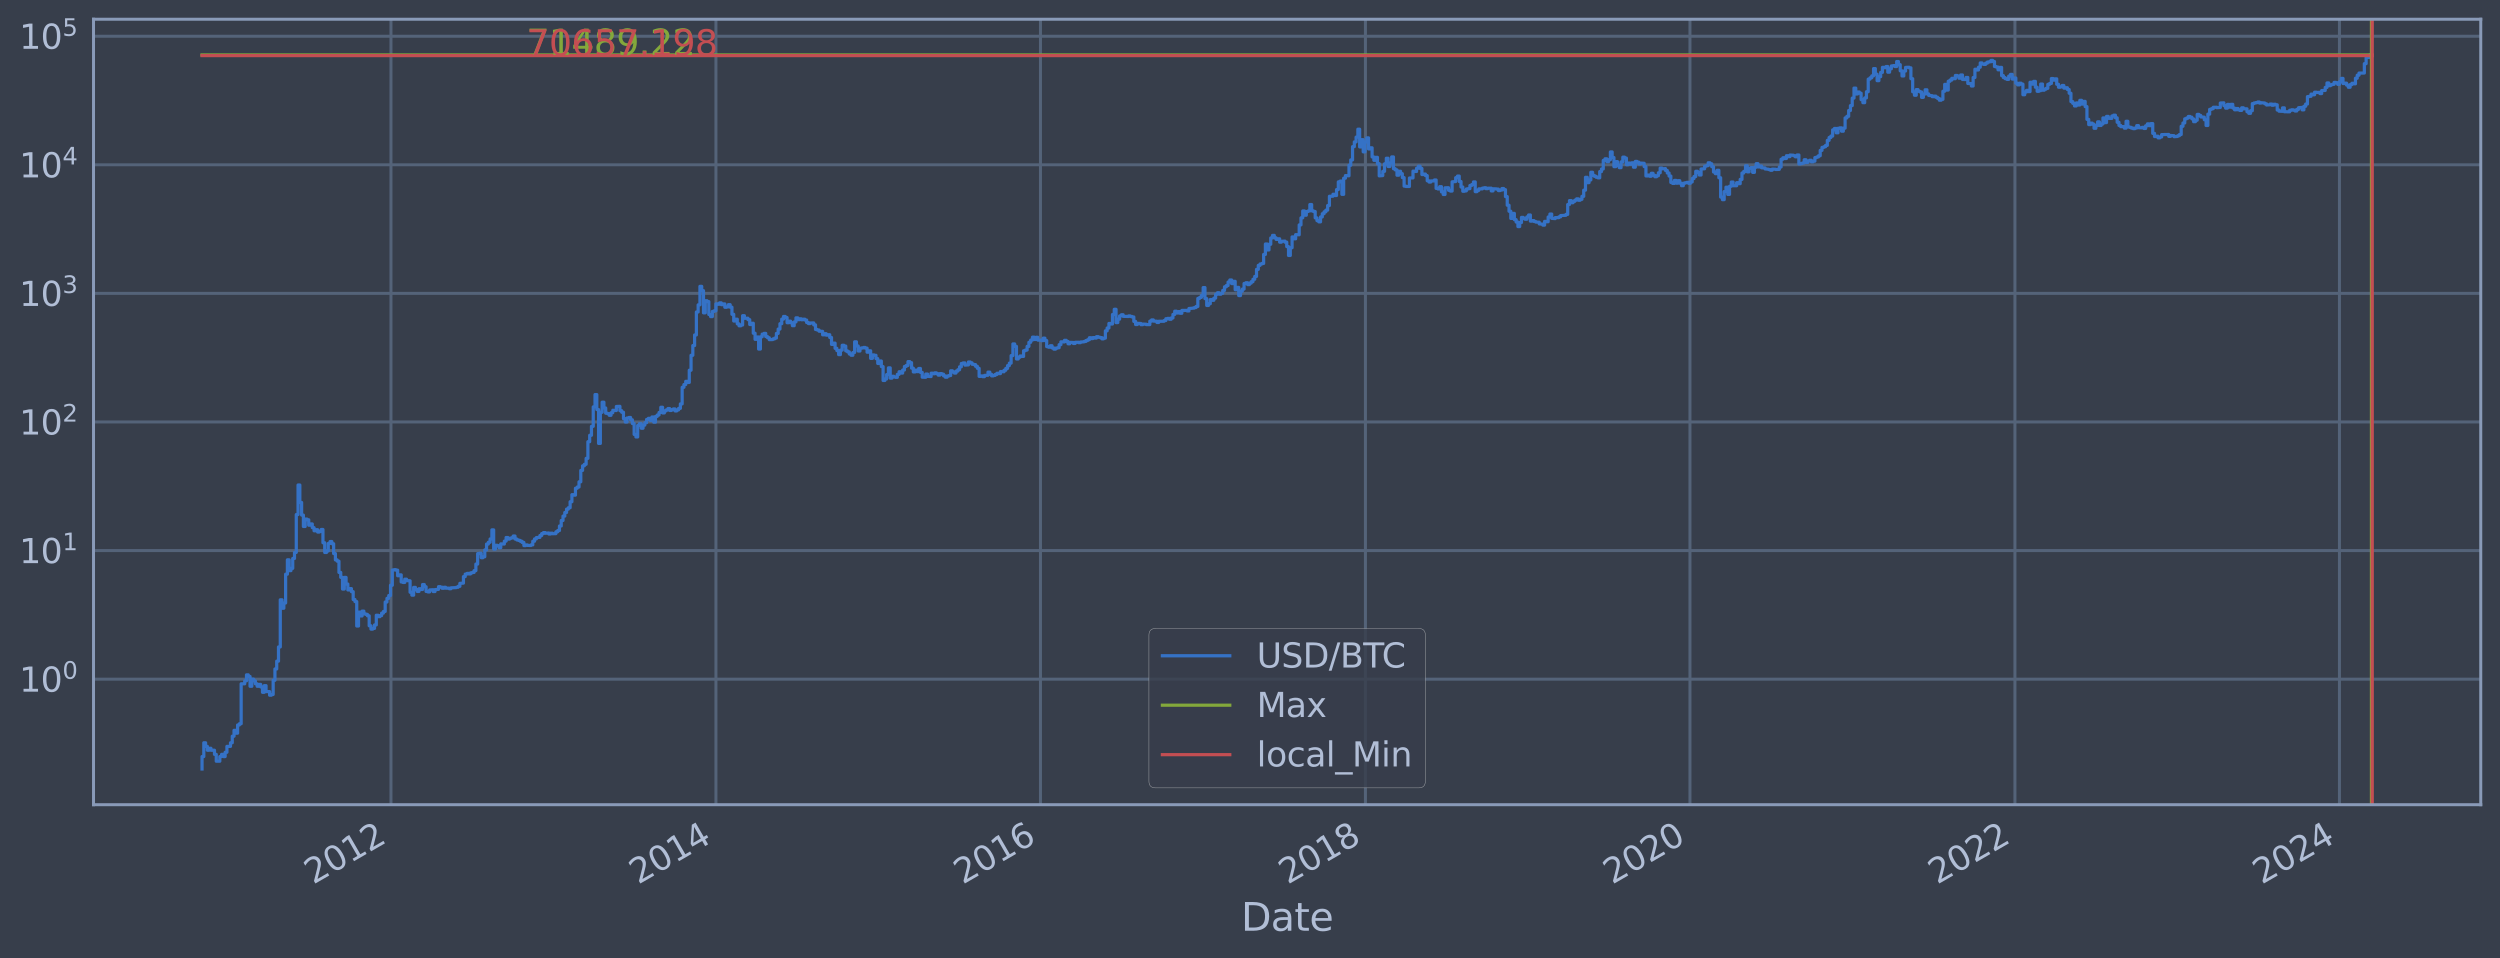 <?xml version="1.0" encoding="utf-8" standalone="no"?>
<!DOCTYPE svg PUBLIC "-//W3C//DTD SVG 1.1//EN"
  "http://www.w3.org/Graphics/SVG/1.1/DTD/svg11.dtd">
<svg xmlns:xlink="http://www.w3.org/1999/xlink" width="934.976pt" height="358.291pt" viewBox="0 0 934.976 358.291" xmlns="http://www.w3.org/2000/svg" version="1.1">
 <defs>
  <style type="text/css">*{stroke-linejoin: round; stroke-linecap: butt}</style>
 </defs>
 <g id="figure_1">
  <g id="patch_1">
   <path d="M 0 358.291 
L 934.976 358.291 
L 934.976 0 
L 0 0 
z
" style="fill: #373e4b"/>
  </g>
  <g id="axes_1">
   <g id="patch_2">
    <path d="M 34.976 300.96 
L 927.776 300.96 
L 927.776 7.2 
L 34.976 7.2 
z
" style="fill: #373e4b"/>
   </g>
   <g id="matplotlib.axis_1">
    <g id="xtick_1">
     <g id="line2d_1">
      <path d="M 146.218 300.96 
L 146.218 7.2 
" clip-path="url(#pa0c4177c8c)" style="fill: none; stroke: #546379; stroke-width: 1.12; stroke-linecap: square"/>
     </g>
     <g id="line2d_2"/>
     <g id="text_1">
      <!-- 2012 -->
      <g style="fill: #b1bed6" transform="translate(117.137 330.885) rotate(-30) scale(0.126 -0.126)">
       <defs>
        <path id="DejaVuSans-32" d="M 1228 531 
L 3431 531 
L 3431 0 
L 469 0 
L 469 531 
Q 828 903 1448 1529 
Q 2069 2156 2228 2338 
Q 2531 2678 2651 2914 
Q 2772 3150 2772 3378 
Q 2772 3750 2511 3984 
Q 2250 4219 1831 4219 
Q 1534 4219 1204 4116 
Q 875 4013 500 3803 
L 500 4441 
Q 881 4594 1212 4672 
Q 1544 4750 1819 4750 
Q 2544 4750 2975 4387 
Q 3406 4025 3406 3419 
Q 3406 3131 3298 2873 
Q 3191 2616 2906 2266 
Q 2828 2175 2409 1742 
Q 1991 1309 1228 531 
z
" transform="scale(0.016)"/>
        <path id="DejaVuSans-30" d="M 2034 4250 
Q 1547 4250 1301 3770 
Q 1056 3291 1056 2328 
Q 1056 1369 1301 889 
Q 1547 409 2034 409 
Q 2525 409 2770 889 
Q 3016 1369 3016 2328 
Q 3016 3291 2770 3770 
Q 2525 4250 2034 4250 
z
M 2034 4750 
Q 2819 4750 3233 4129 
Q 3647 3509 3647 2328 
Q 3647 1150 3233 529 
Q 2819 -91 2034 -91 
Q 1250 -91 836 529 
Q 422 1150 422 2328 
Q 422 3509 836 4129 
Q 1250 4750 2034 4750 
z
" transform="scale(0.016)"/>
        <path id="DejaVuSans-31" d="M 794 531 
L 1825 531 
L 1825 4091 
L 703 3866 
L 703 4441 
L 1819 4666 
L 2450 4666 
L 2450 531 
L 3481 531 
L 3481 0 
L 794 0 
L 794 531 
z
" transform="scale(0.016)"/>
       </defs>
       <use xlink:href="#DejaVuSans-32"/>
       <use xlink:href="#DejaVuSans-30" x="63.623"/>
       <use xlink:href="#DejaVuSans-31" x="127.246"/>
       <use xlink:href="#DejaVuSans-32" x="190.869"/>
      </g>
     </g>
    </g>
    <g id="xtick_2">
     <g id="line2d_3">
      <path d="M 267.753 300.96 
L 267.753 7.2 
" clip-path="url(#pa0c4177c8c)" style="fill: none; stroke: #546379; stroke-width: 1.12; stroke-linecap: square"/>
     </g>
     <g id="line2d_4"/>
     <g id="text_2">
      <!-- 2014 -->
      <g style="fill: #b1bed6" transform="translate(238.672 330.885) rotate(-30) scale(0.126 -0.126)">
       <defs>
        <path id="DejaVuSans-34" d="M 2419 4116 
L 825 1625 
L 2419 1625 
L 2419 4116 
z
M 2253 4666 
L 3047 4666 
L 3047 1625 
L 3713 1625 
L 3713 1100 
L 3047 1100 
L 3047 0 
L 2419 0 
L 2419 1100 
L 313 1100 
L 313 1709 
L 2253 4666 
z
" transform="scale(0.016)"/>
       </defs>
       <use xlink:href="#DejaVuSans-32"/>
       <use xlink:href="#DejaVuSans-30" x="63.623"/>
       <use xlink:href="#DejaVuSans-31" x="127.246"/>
       <use xlink:href="#DejaVuSans-34" x="190.869"/>
      </g>
     </g>
    </g>
    <g id="xtick_3">
     <g id="line2d_5">
      <path d="M 389.122 300.96 
L 389.122 7.2 
" clip-path="url(#pa0c4177c8c)" style="fill: none; stroke: #546379; stroke-width: 1.12; stroke-linecap: square"/>
     </g>
     <g id="line2d_6"/>
     <g id="text_3">
      <!-- 2016 -->
      <g style="fill: #b1bed6" transform="translate(360.041 330.885) rotate(-30) scale(0.126 -0.126)">
       <defs>
        <path id="DejaVuSans-36" d="M 2113 2584 
Q 1688 2584 1439 2293 
Q 1191 2003 1191 1497 
Q 1191 994 1439 701 
Q 1688 409 2113 409 
Q 2538 409 2786 701 
Q 3034 994 3034 1497 
Q 3034 2003 2786 2293 
Q 2538 2584 2113 2584 
z
M 3366 4563 
L 3366 3988 
Q 3128 4100 2886 4159 
Q 2644 4219 2406 4219 
Q 1781 4219 1451 3797 
Q 1122 3375 1075 2522 
Q 1259 2794 1537 2939 
Q 1816 3084 2150 3084 
Q 2853 3084 3261 2657 
Q 3669 2231 3669 1497 
Q 3669 778 3244 343 
Q 2819 -91 2113 -91 
Q 1303 -91 875 529 
Q 447 1150 447 2328 
Q 447 3434 972 4092 
Q 1497 4750 2381 4750 
Q 2619 4750 2861 4703 
Q 3103 4656 3366 4563 
z
" transform="scale(0.016)"/>
       </defs>
       <use xlink:href="#DejaVuSans-32"/>
       <use xlink:href="#DejaVuSans-30" x="63.623"/>
       <use xlink:href="#DejaVuSans-31" x="127.246"/>
       <use xlink:href="#DejaVuSans-36" x="190.869"/>
      </g>
     </g>
    </g>
    <g id="xtick_4">
     <g id="line2d_7">
      <path d="M 510.658 300.96 
L 510.658 7.2 
" clip-path="url(#pa0c4177c8c)" style="fill: none; stroke: #546379; stroke-width: 1.12; stroke-linecap: square"/>
     </g>
     <g id="line2d_8"/>
     <g id="text_4">
      <!-- 2018 -->
      <g style="fill: #b1bed6" transform="translate(481.577 330.885) rotate(-30) scale(0.126 -0.126)">
       <defs>
        <path id="DejaVuSans-38" d="M 2034 2216 
Q 1584 2216 1326 1975 
Q 1069 1734 1069 1313 
Q 1069 891 1326 650 
Q 1584 409 2034 409 
Q 2484 409 2743 651 
Q 3003 894 3003 1313 
Q 3003 1734 2745 1975 
Q 2488 2216 2034 2216 
z
M 1403 2484 
Q 997 2584 770 2862 
Q 544 3141 544 3541 
Q 544 4100 942 4425 
Q 1341 4750 2034 4750 
Q 2731 4750 3128 4425 
Q 3525 4100 3525 3541 
Q 3525 3141 3298 2862 
Q 3072 2584 2669 2484 
Q 3125 2378 3379 2068 
Q 3634 1759 3634 1313 
Q 3634 634 3220 271 
Q 2806 -91 2034 -91 
Q 1263 -91 848 271 
Q 434 634 434 1313 
Q 434 1759 690 2068 
Q 947 2378 1403 2484 
z
M 1172 3481 
Q 1172 3119 1398 2916 
Q 1625 2713 2034 2713 
Q 2441 2713 2670 2916 
Q 2900 3119 2900 3481 
Q 2900 3844 2670 4047 
Q 2441 4250 2034 4250 
Q 1625 4250 1398 4047 
Q 1172 3844 1172 3481 
z
" transform="scale(0.016)"/>
       </defs>
       <use xlink:href="#DejaVuSans-32"/>
       <use xlink:href="#DejaVuSans-30" x="63.623"/>
       <use xlink:href="#DejaVuSans-31" x="127.246"/>
       <use xlink:href="#DejaVuSans-38" x="190.869"/>
      </g>
     </g>
    </g>
    <g id="xtick_5">
     <g id="line2d_9">
      <path d="M 632.027 300.96 
L 632.027 7.2 
" clip-path="url(#pa0c4177c8c)" style="fill: none; stroke: #546379; stroke-width: 1.12; stroke-linecap: square"/>
     </g>
     <g id="line2d_10"/>
     <g id="text_5">
      <!-- 2020 -->
      <g style="fill: #b1bed6" transform="translate(602.946 330.885) rotate(-30) scale(0.126 -0.126)">
       <use xlink:href="#DejaVuSans-32"/>
       <use xlink:href="#DejaVuSans-30" x="63.623"/>
       <use xlink:href="#DejaVuSans-32" x="127.246"/>
       <use xlink:href="#DejaVuSans-30" x="190.869"/>
      </g>
     </g>
    </g>
    <g id="xtick_6">
     <g id="line2d_11">
      <path d="M 753.562 300.96 
L 753.562 7.2 
" clip-path="url(#pa0c4177c8c)" style="fill: none; stroke: #546379; stroke-width: 1.12; stroke-linecap: square"/>
     </g>
     <g id="line2d_12"/>
     <g id="text_6">
      <!-- 2022 -->
      <g style="fill: #b1bed6" transform="translate(724.481 330.885) rotate(-30) scale(0.126 -0.126)">
       <use xlink:href="#DejaVuSans-32"/>
       <use xlink:href="#DejaVuSans-30" x="63.623"/>
       <use xlink:href="#DejaVuSans-32" x="127.246"/>
       <use xlink:href="#DejaVuSans-32" x="190.869"/>
      </g>
     </g>
    </g>
    <g id="xtick_7">
     <g id="line2d_13">
      <path d="M 874.931 300.96 
L 874.931 7.2 
" clip-path="url(#pa0c4177c8c)" style="fill: none; stroke: #546379; stroke-width: 1.12; stroke-linecap: square"/>
     </g>
     <g id="line2d_14"/>
     <g id="text_7">
      <!-- 2024 -->
      <g style="fill: #b1bed6" transform="translate(845.85 330.885) rotate(-30) scale(0.126 -0.126)">
       <use xlink:href="#DejaVuSans-32"/>
       <use xlink:href="#DejaVuSans-30" x="63.623"/>
       <use xlink:href="#DejaVuSans-32" x="127.246"/>
       <use xlink:href="#DejaVuSans-34" x="190.869"/>
      </g>
     </g>
    </g>
    <g id="text_8">
     <!-- Date -->
     <g style="fill: #b1bed6" transform="translate(464.167 348.096) scale(0.144 -0.144)">
      <defs>
       <path id="DejaVuSans-44" d="M 1259 4147 
L 1259 519 
L 2022 519 
Q 2988 519 3436 956 
Q 3884 1394 3884 2338 
Q 3884 3275 3436 3711 
Q 2988 4147 2022 4147 
L 1259 4147 
z
M 628 4666 
L 1925 4666 
Q 3281 4666 3915 4102 
Q 4550 3538 4550 2338 
Q 4550 1131 3912 565 
Q 3275 0 1925 0 
L 628 0 
L 628 4666 
z
" transform="scale(0.016)"/>
       <path id="DejaVuSans-61" d="M 2194 1759 
Q 1497 1759 1228 1600 
Q 959 1441 959 1056 
Q 959 750 1161 570 
Q 1363 391 1709 391 
Q 2188 391 2477 730 
Q 2766 1069 2766 1631 
L 2766 1759 
L 2194 1759 
z
M 3341 1997 
L 3341 0 
L 2766 0 
L 2766 531 
Q 2569 213 2275 61 
Q 1981 -91 1556 -91 
Q 1019 -91 701 211 
Q 384 513 384 1019 
Q 384 1609 779 1909 
Q 1175 2209 1959 2209 
L 2766 2209 
L 2766 2266 
Q 2766 2663 2505 2880 
Q 2244 3097 1772 3097 
Q 1472 3097 1187 3025 
Q 903 2953 641 2809 
L 641 3341 
Q 956 3463 1253 3523 
Q 1550 3584 1831 3584 
Q 2591 3584 2966 3190 
Q 3341 2797 3341 1997 
z
" transform="scale(0.016)"/>
       <path id="DejaVuSans-74" d="M 1172 4494 
L 1172 3500 
L 2356 3500 
L 2356 3053 
L 1172 3053 
L 1172 1153 
Q 1172 725 1289 603 
Q 1406 481 1766 481 
L 2356 481 
L 2356 0 
L 1766 0 
Q 1100 0 847 248 
Q 594 497 594 1153 
L 594 3053 
L 172 3053 
L 172 3500 
L 594 3500 
L 594 4494 
L 1172 4494 
z
" transform="scale(0.016)"/>
       <path id="DejaVuSans-65" d="M 3597 1894 
L 3597 1613 
L 953 1613 
Q 991 1019 1311 708 
Q 1631 397 2203 397 
Q 2534 397 2845 478 
Q 3156 559 3463 722 
L 3463 178 
Q 3153 47 2828 -22 
Q 2503 -91 2169 -91 
Q 1331 -91 842 396 
Q 353 884 353 1716 
Q 353 2575 817 3079 
Q 1281 3584 2069 3584 
Q 2775 3584 3186 3129 
Q 3597 2675 3597 1894 
z
M 3022 2063 
Q 3016 2534 2758 2815 
Q 2500 3097 2075 3097 
Q 1594 3097 1305 2825 
Q 1016 2553 972 2059 
L 3022 2063 
z
" transform="scale(0.016)"/>
      </defs>
      <use xlink:href="#DejaVuSans-44"/>
      <use xlink:href="#DejaVuSans-61" x="77.002"/>
      <use xlink:href="#DejaVuSans-74" x="138.281"/>
      <use xlink:href="#DejaVuSans-65" x="177.49"/>
     </g>
    </g>
   </g>
   <g id="matplotlib.axis_2">
    <g id="ytick_1">
     <g id="line2d_15">
      <path d="M 34.976 253.994 
L 927.776 253.994 
" clip-path="url(#pa0c4177c8c)" style="fill: none; stroke: #546379; stroke-width: 1.12; stroke-linecap: square"/>
     </g>
     <g id="line2d_16"/>
     <g id="text_9">
      <!-- $\mathdefault{10^{0}}$ -->
      <g style="fill: #b1bed6" transform="translate(7.2 258.781) scale(0.126 -0.126)">
       <use xlink:href="#DejaVuSans-31" transform="translate(0 0.766)"/>
       <use xlink:href="#DejaVuSans-30" transform="translate(63.623 0.766)"/>
       <use xlink:href="#DejaVuSans-30" transform="translate(128.203 39.047) scale(0.7)"/>
      </g>
     </g>
    </g>
    <g id="ytick_2">
     <g id="line2d_17">
      <path d="M 34.976 205.904 
L 927.776 205.904 
" clip-path="url(#pa0c4177c8c)" style="fill: none; stroke: #546379; stroke-width: 1.12; stroke-linecap: square"/>
     </g>
     <g id="line2d_18"/>
     <g id="text_10">
      <!-- $\mathdefault{10^{1}}$ -->
      <g style="fill: #b1bed6" transform="translate(7.2 210.691) scale(0.126 -0.126)">
       <use xlink:href="#DejaVuSans-31" transform="translate(0 0.684)"/>
       <use xlink:href="#DejaVuSans-30" transform="translate(63.623 0.684)"/>
       <use xlink:href="#DejaVuSans-31" transform="translate(128.203 38.966) scale(0.7)"/>
      </g>
     </g>
    </g>
    <g id="ytick_3">
     <g id="line2d_19">
      <path d="M 34.976 157.813 
L 927.776 157.813 
" clip-path="url(#pa0c4177c8c)" style="fill: none; stroke: #546379; stroke-width: 1.12; stroke-linecap: square"/>
     </g>
     <g id="line2d_20"/>
     <g id="text_11">
      <!-- $\mathdefault{10^{2}}$ -->
      <g style="fill: #b1bed6" transform="translate(7.2 162.601) scale(0.126 -0.126)">
       <use xlink:href="#DejaVuSans-31" transform="translate(0 0.766)"/>
       <use xlink:href="#DejaVuSans-30" transform="translate(63.623 0.766)"/>
       <use xlink:href="#DejaVuSans-32" transform="translate(128.203 39.047) scale(0.7)"/>
      </g>
     </g>
    </g>
    <g id="ytick_4">
     <g id="line2d_21">
      <path d="M 34.976 109.723 
L 927.776 109.723 
" clip-path="url(#pa0c4177c8c)" style="fill: none; stroke: #546379; stroke-width: 1.12; stroke-linecap: square"/>
     </g>
     <g id="line2d_22"/>
     <g id="text_12">
      <!-- $\mathdefault{10^{3}}$ -->
      <g style="fill: #b1bed6" transform="translate(7.2 114.51) scale(0.126 -0.126)">
       <defs>
        <path id="DejaVuSans-33" d="M 2597 2516 
Q 3050 2419 3304 2112 
Q 3559 1806 3559 1356 
Q 3559 666 3084 287 
Q 2609 -91 1734 -91 
Q 1441 -91 1130 -33 
Q 819 25 488 141 
L 488 750 
Q 750 597 1062 519 
Q 1375 441 1716 441 
Q 2309 441 2620 675 
Q 2931 909 2931 1356 
Q 2931 1769 2642 2001 
Q 2353 2234 1838 2234 
L 1294 2234 
L 1294 2753 
L 1863 2753 
Q 2328 2753 2575 2939 
Q 2822 3125 2822 3475 
Q 2822 3834 2567 4026 
Q 2313 4219 1838 4219 
Q 1578 4219 1281 4162 
Q 984 4106 628 3988 
L 628 4550 
Q 988 4650 1302 4700 
Q 1616 4750 1894 4750 
Q 2613 4750 3031 4423 
Q 3450 4097 3450 3541 
Q 3450 3153 3228 2886 
Q 3006 2619 2597 2516 
z
" transform="scale(0.016)"/>
       </defs>
       <use xlink:href="#DejaVuSans-31" transform="translate(0 0.766)"/>
       <use xlink:href="#DejaVuSans-30" transform="translate(63.623 0.766)"/>
       <use xlink:href="#DejaVuSans-33" transform="translate(128.203 39.047) scale(0.7)"/>
      </g>
     </g>
    </g>
    <g id="ytick_5">
     <g id="line2d_23">
      <path d="M 34.976 61.633 
L 927.776 61.633 
" clip-path="url(#pa0c4177c8c)" style="fill: none; stroke: #546379; stroke-width: 1.12; stroke-linecap: square"/>
     </g>
     <g id="line2d_24"/>
     <g id="text_13">
      <!-- $\mathdefault{10^{4}}$ -->
      <g style="fill: #b1bed6" transform="translate(7.2 66.42) scale(0.126 -0.126)">
       <use xlink:href="#DejaVuSans-31" transform="translate(0 0.684)"/>
       <use xlink:href="#DejaVuSans-30" transform="translate(63.623 0.684)"/>
       <use xlink:href="#DejaVuSans-34" transform="translate(128.203 38.966) scale(0.7)"/>
      </g>
     </g>
    </g>
    <g id="ytick_6">
     <g id="line2d_25">
      <path d="M 34.976 13.543 
L 927.776 13.543 
" clip-path="url(#pa0c4177c8c)" style="fill: none; stroke: #546379; stroke-width: 1.12; stroke-linecap: square"/>
     </g>
     <g id="line2d_26"/>
     <g id="text_14">
      <!-- $\mathdefault{10^{5}}$ -->
      <g style="fill: #b1bed6" transform="translate(7.2 18.33) scale(0.126 -0.126)">
       <defs>
        <path id="DejaVuSans-35" d="M 691 4666 
L 3169 4666 
L 3169 4134 
L 1269 4134 
L 1269 2991 
Q 1406 3038 1543 3061 
Q 1681 3084 1819 3084 
Q 2600 3084 3056 2656 
Q 3513 2228 3513 1497 
Q 3513 744 3044 326 
Q 2575 -91 1722 -91 
Q 1428 -91 1123 -41 
Q 819 9 494 109 
L 494 744 
Q 775 591 1075 516 
Q 1375 441 1709 441 
Q 2250 441 2565 725 
Q 2881 1009 2881 1497 
Q 2881 1984 2565 2268 
Q 2250 2553 1709 2553 
Q 1456 2553 1204 2497 
Q 953 2441 691 2322 
L 691 4666 
z
" transform="scale(0.016)"/>
       </defs>
       <use xlink:href="#DejaVuSans-31" transform="translate(0 0.684)"/>
       <use xlink:href="#DejaVuSans-30" transform="translate(63.623 0.684)"/>
       <use xlink:href="#DejaVuSans-35" transform="translate(128.203 38.966) scale(0.7)"/>
      </g>
     </g>
    </g>
    <g id="ytick_7">
     <g id="line2d_27"/>
    </g>
    <g id="ytick_8">
     <g id="line2d_28"/>
    </g>
    <g id="ytick_9">
     <g id="line2d_29"/>
    </g>
    <g id="ytick_10">
     <g id="line2d_30"/>
    </g>
    <g id="ytick_11">
     <g id="line2d_31"/>
    </g>
    <g id="ytick_12">
     <g id="line2d_32"/>
    </g>
    <g id="ytick_13">
     <g id="line2d_33"/>
    </g>
    <g id="ytick_14">
     <g id="line2d_34"/>
    </g>
    <g id="ytick_15">
     <g id="line2d_35"/>
    </g>
    <g id="ytick_16">
     <g id="line2d_36"/>
    </g>
    <g id="ytick_17">
     <g id="line2d_37"/>
    </g>
    <g id="ytick_18">
     <g id="line2d_38"/>
    </g>
    <g id="ytick_19">
     <g id="line2d_39"/>
    </g>
    <g id="ytick_20">
     <g id="line2d_40"/>
    </g>
    <g id="ytick_21">
     <g id="line2d_41"/>
    </g>
    <g id="ytick_22">
     <g id="line2d_42"/>
    </g>
    <g id="ytick_23">
     <g id="line2d_43"/>
    </g>
    <g id="ytick_24">
     <g id="line2d_44"/>
    </g>
    <g id="ytick_25">
     <g id="line2d_45"/>
    </g>
    <g id="ytick_26">
     <g id="line2d_46"/>
    </g>
    <g id="ytick_27">
     <g id="line2d_47"/>
    </g>
    <g id="ytick_28">
     <g id="line2d_48"/>
    </g>
    <g id="ytick_29">
     <g id="line2d_49"/>
    </g>
    <g id="ytick_30">
     <g id="line2d_50"/>
    </g>
    <g id="ytick_31">
     <g id="line2d_51"/>
    </g>
    <g id="ytick_32">
     <g id="line2d_52"/>
    </g>
    <g id="ytick_33">
     <g id="line2d_53"/>
    </g>
    <g id="ytick_34">
     <g id="line2d_54"/>
    </g>
    <g id="ytick_35">
     <g id="line2d_55"/>
    </g>
    <g id="ytick_36">
     <g id="line2d_56"/>
    </g>
    <g id="ytick_37">
     <g id="line2d_57"/>
    </g>
    <g id="ytick_38">
     <g id="line2d_58"/>
    </g>
    <g id="ytick_39">
     <g id="line2d_59"/>
    </g>
    <g id="ytick_40">
     <g id="line2d_60"/>
    </g>
    <g id="ytick_41">
     <g id="line2d_61"/>
    </g>
    <g id="ytick_42">
     <g id="line2d_62"/>
    </g>
    <g id="ytick_43">
     <g id="line2d_63"/>
    </g>
    <g id="ytick_44">
     <g id="line2d_64"/>
    </g>
    <g id="ytick_45">
     <g id="line2d_65"/>
    </g>
    <g id="ytick_46">
     <g id="line2d_66"/>
    </g>
    <g id="ytick_47">
     <g id="line2d_67"/>
    </g>
    <g id="ytick_48">
     <g id="line2d_68"/>
    </g>
    <g id="ytick_49">
     <g id="line2d_69"/>
    </g>
    <g id="ytick_50">
     <g id="line2d_70"/>
    </g>
    <g id="ytick_51">
     <g id="line2d_71"/>
    </g>
    <g id="ytick_52">
     <g id="line2d_72"/>
    </g>
    <g id="ytick_53">
     <g id="line2d_73"/>
    </g>
    <g id="ytick_54">
     <g id="line2d_74"/>
    </g>
   </g>
   <g id="line2d_75">
    <path d="M 75.558 287.607 
L 75.558 282.947 
L 76.223 282.947 
L 76.223 277.791 
L 76.888 277.791 
L 76.888 279.139 
L 77.553 279.139 
L 77.553 280.58 
L 78.218 280.58 
L 78.218 279.847 
L 78.883 279.847 
L 78.883 280.58 
L 80.213 280.58 
L 80.213 282.128 
L 80.878 282.128 
L 80.878 284.688 
L 82.208 284.688 
L 82.208 282.947 
L 82.873 282.947 
L 82.873 282.128 
L 83.538 282.128 
L 83.538 282.947 
L 84.203 282.947 
L 84.203 281.34 
L 84.868 281.34 
L 84.868 279.139 
L 86.198 279.139 
L 86.198 277.791 
L 86.863 277.791 
L 86.863 275.331 
L 87.528 275.331 
L 87.528 273.131 
L 88.194 273.131 
L 88.194 274.202 
L 88.859 274.202 
L 88.859 271.14 
L 89.524 271.14 
L 89.524 270.671 
L 90.189 270.671 
L 90.189 255.735 
L 91.519 255.735 
L 91.519 254.63 
L 92.184 254.63 
L 92.184 252.386 
L 92.849 252.386 
L 92.849 252.975 
L 93.514 252.975 
L 93.514 256.664 
L 94.179 256.664 
L 94.179 253.994 
L 94.844 253.994 
L 94.844 254.63 
L 95.509 254.63 
L 95.509 255.735 
L 96.174 255.735 
L 96.174 256.664 
L 96.839 256.664 
L 96.839 255.963 
L 97.504 255.963 
L 97.504 256.902 
L 98.169 256.902 
L 98.169 258.917 
L 98.834 258.917 
L 98.834 256.428 
L 99.499 256.428 
L 99.499 258.654 
L 100.829 258.654 
L 100.829 260.002 
L 101.494 260.002 
L 101.494 259.725 
L 102.159 259.725 
L 102.159 254.416 
L 102.824 254.416 
L 102.824 250.186 
L 103.489 250.186 
L 103.489 247.267 
L 104.154 247.267 
L 104.154 241.951 
L 104.819 241.951 
L 104.819 224.322 
L 105.484 224.322 
L 105.484 227.474 
L 106.149 227.474 
L 106.149 225.516 
L 106.815 225.516 
L 106.815 214.741 
L 107.48 214.741 
L 107.48 209.372 
L 108.145 209.372 
L 108.145 213.413 
L 108.81 213.413 
L 108.81 212.562 
L 109.475 212.562 
L 109.475 208.86 
L 110.14 208.86 
L 110.14 206.604 
L 110.805 206.604 
L 110.805 192.443 
L 111.47 192.443 
L 111.47 181.39 
L 112.135 181.39 
L 112.135 187.917 
L 112.8 187.917 
L 112.8 192.642 
L 113.465 192.642 
L 113.465 196.899 
L 114.13 196.899 
L 114.13 194.121 
L 114.795 194.121 
L 114.795 194.396 
L 115.46 194.396 
L 115.46 196.43 
L 116.125 196.43 
L 116.125 195.957 
L 116.79 195.957 
L 116.79 197.338 
L 117.455 197.338 
L 117.455 198.507 
L 118.12 198.507 
L 118.12 198.086 
L 118.785 198.086 
L 118.785 198.981 
L 119.45 198.981 
L 119.45 198.728 
L 120.115 198.728 
L 120.115 198.028 
L 120.78 198.028 
L 120.78 202.985 
L 121.445 202.985 
L 121.445 206.626 
L 122.11 206.626 
L 122.11 206.05 
L 122.775 206.05 
L 122.775 203.24 
L 123.44 203.24 
L 123.44 202.535 
L 124.105 202.535 
L 124.105 203.351 
L 124.771 203.351 
L 124.771 207.019 
L 125.436 207.019 
L 125.436 209.396 
L 126.101 209.396 
L 126.101 209.871 
L 126.766 209.871 
L 126.766 214.081 
L 127.431 214.081 
L 127.431 215.921 
L 128.096 215.921 
L 128.096 220.297 
L 128.761 220.297 
L 128.761 215.955 
L 129.426 215.955 
L 129.426 218.428 
L 130.091 218.428 
L 130.091 220.632 
L 130.756 220.632 
L 130.756 220.131 
L 131.421 220.131 
L 131.421 221.276 
L 132.086 221.276 
L 132.086 224.221 
L 132.751 224.221 
L 132.751 224.988 
L 133.416 224.988 
L 133.416 234.118 
L 134.081 234.118 
L 134.081 228.932 
L 134.746 228.932 
L 134.746 230.364 
L 135.411 230.364 
L 135.411 228.558 
L 136.076 228.558 
L 136.076 229.571 
L 136.741 229.571 
L 136.741 229.766 
L 137.406 229.766 
L 137.406 230.297 
L 138.071 230.297 
L 138.071 234.038 
L 138.736 234.038 
L 138.736 235.279 
L 139.401 235.279 
L 139.401 235.024 
L 140.066 235.024 
L 140.066 233.719 
L 140.731 233.719 
L 140.731 230.096 
L 141.396 230.096 
L 141.396 230.635 
L 142.061 230.635 
L 142.061 230.23 
L 142.726 230.23 
L 142.726 229.313 
L 143.392 229.313 
L 143.392 228.682 
L 144.057 228.682 
L 144.057 225.145 
L 144.722 225.145 
L 144.722 223.774 
L 145.387 223.774 
L 145.387 222.72 
L 146.052 222.72 
L 146.052 218.889 
L 146.717 218.889 
L 146.717 213.175 
L 147.382 213.175 
L 147.382 213.057 
L 148.047 213.057 
L 148.047 213.234 
L 148.712 213.234 
L 148.712 215.323 
L 149.377 215.323 
L 149.377 214.997 
L 150.042 214.997 
L 150.042 217.644 
L 150.707 217.644 
L 150.707 217.828 
L 151.372 217.828 
L 151.372 216.607 
L 152.037 216.607 
L 152.037 217.137 
L 153.367 217.208 
L 153.367 221.495 
L 154.032 221.495 
L 154.032 222.581 
L 154.697 222.581 
L 154.697 219.682 
L 155.362 219.682 
L 155.362 220.464 
L 156.027 220.464 
L 156.027 221.189 
L 156.692 221.189 
L 156.692 220.172 
L 157.357 220.172 
L 157.357 220.464 
L 158.022 220.464 
L 158.022 218.619 
L 158.687 218.619 
L 158.687 219.441 
L 159.352 219.441 
L 159.352 221.189 
L 160.017 221.189 
L 160.017 221.364 
L 160.682 221.364 
L 160.682 220.632 
L 162.013 220.548 
L 162.013 221.233 
L 162.678 221.233 
L 162.678 220.506 
L 164.008 220.422 
L 164.008 219.401 
L 164.673 219.401 
L 164.673 219.601 
L 165.338 219.601 
L 165.338 220.008 
L 166.003 220.008 
L 166.003 219.642 
L 166.668 219.642 
L 166.668 219.967 
L 167.998 219.967 
L 167.998 220.172 
L 168.663 220.172 
L 168.663 219.844 
L 170.658 219.763 
L 170.658 219.642 
L 171.323 219.642 
L 171.323 219.282 
L 171.988 219.282 
L 171.988 218.163 
L 173.318 218.088 
L 173.318 215.653 
L 173.983 215.653 
L 173.983 214.709 
L 174.648 214.709 
L 174.648 214.456 
L 175.313 214.456 
L 175.313 214.645 
L 175.978 214.645 
L 175.978 214.237 
L 176.643 214.237 
L 176.643 214.081 
L 177.308 214.081 
L 177.308 213.413 
L 177.973 213.413 
L 177.973 210.959 
L 178.638 210.959 
L 178.638 207.041 
L 179.303 207.041 
L 179.303 206.909 
L 179.969 206.909 
L 179.969 208.573 
L 180.634 208.573 
L 180.634 208.22 
L 181.299 208.22 
L 181.299 205.654 
L 181.964 205.654 
L 181.964 203.481 
L 182.629 203.481 
L 182.629 202.804 
L 183.294 202.804 
L 183.294 201.58 
L 183.959 201.58 
L 183.959 198.172 
L 184.624 198.172 
L 184.624 205.368 
L 185.289 205.368 
L 185.289 203.932 
L 185.954 203.932 
L 185.954 204.085 
L 186.619 204.085 
L 186.619 204.845 
L 187.284 204.845 
L 187.284 203.407 
L 188.614 203.462 
L 188.614 202.376 
L 189.279 202.376 
L 189.279 201.027 
L 189.944 201.027 
L 189.944 201.614 
L 190.609 201.614 
L 190.609 201.31 
L 191.274 201.31 
L 191.274 201.11 
L 191.939 201.11 
L 191.939 200.472 
L 192.604 200.472 
L 192.604 201.58 
L 193.269 201.58 
L 193.269 201.922 
L 193.934 201.922 
L 193.934 202.131 
L 194.599 202.131 
L 194.599 202.447 
L 195.264 202.447 
L 195.264 202.876 
L 195.929 202.876 
L 195.929 204.046 
L 196.594 204.046 
L 196.594 203.799 
L 197.259 203.799 
L 197.259 203.97 
L 198.59 204.008 
L 198.59 203.781 
L 199.255 203.781 
L 199.255 202.411 
L 199.92 202.411 
L 199.92 201.546 
L 200.585 201.546 
L 200.585 201.044 
L 201.915 200.978 
L 201.915 200.28 
L 202.58 200.28 
L 202.58 199.559 
L 203.245 199.559 
L 203.245 199.177 
L 203.91 199.177 
L 203.91 199.436 
L 205.24 199.329 
L 205.24 199.713 
L 205.905 199.713 
L 205.905 199.405 
L 206.57 199.405 
L 206.57 199.605 
L 207.9 199.574 
L 207.9 198.891 
L 208.565 198.891 
L 208.565 198.419 
L 209.23 198.419 
L 209.23 196.71 
L 209.895 196.71 
L 209.895 194.662 
L 210.56 194.662 
L 210.56 193.01 
L 211.225 193.01 
L 211.225 191.658 
L 211.89 191.658 
L 211.89 190.408 
L 212.555 190.408 
L 212.555 189.887 
L 213.22 189.887 
L 213.22 187.645 
L 213.885 187.645 
L 213.885 185.005 
L 214.55 185.005 
L 214.55 185.175 
L 215.215 185.175 
L 215.215 182.6 
L 215.88 182.6 
L 215.88 182.14 
L 216.546 182.14 
L 216.546 180.192 
L 217.211 180.192 
L 217.211 175.931 
L 217.876 175.931 
L 217.876 174.214 
L 218.541 174.214 
L 218.541 173.645 
L 219.206 173.645 
L 219.206 171.423 
L 219.871 171.423 
L 219.871 165.188 
L 220.536 165.188 
L 220.536 162.792 
L 221.201 162.792 
L 221.201 159.442 
L 221.866 159.442 
L 221.866 152.174 
L 222.531 152.174 
L 222.531 147.571 
L 223.196 147.571 
L 223.196 153.17 
L 223.861 153.17 
L 223.861 165.837 
L 224.526 165.837 
L 224.526 154.194 
L 225.191 154.194 
L 225.191 150.417 
L 225.856 150.417 
L 225.856 152.576 
L 226.521 152.576 
L 226.521 154.534 
L 227.186 154.534 
L 227.186 154.717 
L 227.851 154.717 
L 227.851 155.318 
L 228.516 155.318 
L 228.516 154.358 
L 229.181 154.358 
L 229.181 153.436 
L 230.511 153.541 
L 230.511 152.017 
L 231.841 151.968 
L 231.841 153.589 
L 232.506 153.589 
L 232.506 154.186 
L 233.171 154.186 
L 233.171 156.577 
L 233.836 156.577 
L 233.836 157.818 
L 234.501 157.818 
L 234.501 156.324 
L 235.167 156.324 
L 235.167 156.139 
L 235.832 156.139 
L 235.832 156.994 
L 236.497 156.994 
L 236.497 158.396 
L 237.162 158.396 
L 237.162 162.463 
L 237.827 162.463 
L 237.827 163.411 
L 238.492 163.411 
L 238.492 159.108 
L 239.157 159.108 
L 239.157 158.439 
L 239.822 158.439 
L 239.822 160.156 
L 240.487 160.156 
L 240.487 158.993 
L 241.152 158.993 
L 241.152 158.087 
L 241.817 158.087 
L 241.817 156.87 
L 242.482 156.87 
L 242.482 156.455 
L 243.147 156.455 
L 243.147 157.237 
L 243.812 157.237 
L 243.812 155.947 
L 244.477 155.947 
L 244.477 157.874 
L 245.142 157.874 
L 245.142 155.741 
L 245.807 155.741 
L 245.807 155.209 
L 246.472 155.209 
L 246.472 154.268 
L 247.137 154.268 
L 247.137 152.319 
L 247.802 152.319 
L 247.802 154.426 
L 248.467 154.426 
L 248.467 153.657 
L 249.132 153.657 
L 249.132 153.312 
L 249.797 153.312 
L 249.797 152.802 
L 250.462 152.802 
L 250.462 153.502 
L 251.127 153.502 
L 251.127 153.212 
L 251.792 153.212 
L 251.792 152.945 
L 252.457 152.945 
L 252.457 153.671 
L 253.123 153.671 
L 253.123 153.301 
L 253.788 153.301 
L 253.788 152.725 
L 254.453 152.725 
L 254.453 151.058 
L 255.118 151.058 
L 255.118 144.839 
L 255.783 144.839 
L 255.783 143.83 
L 256.448 143.83 
L 256.448 142.629 
L 257.113 142.629 
L 257.113 143.026 
L 257.778 143.026 
L 257.778 138.461 
L 258.443 138.461 
L 258.443 132.878 
L 259.108 132.878 
L 259.108 129.229 
L 259.773 129.229 
L 259.773 125.271 
L 260.438 125.271 
L 260.438 116.678 
L 261.103 116.678 
L 261.103 114.007 
L 261.768 114.007 
L 261.768 107.098 
L 262.433 107.098 
L 262.433 108.7 
L 263.098 108.7 
L 263.098 116.997 
L 263.763 116.997 
L 263.763 112.467 
L 264.428 112.467 
L 264.428 112.801 
L 265.093 112.801 
L 265.093 117.616 
L 265.758 117.616 
L 265.758 118.402 
L 266.423 118.402 
L 266.423 116.469 
L 267.088 116.469 
L 267.088 116.239 
L 267.753 116.239 
L 267.753 113.647 
L 268.418 113.647 
L 268.418 113.784 
L 269.083 113.784 
L 269.083 113.265 
L 269.748 113.265 
L 269.748 113.941 
L 270.413 113.941 
L 270.413 113.67 
L 271.078 113.67 
L 271.078 114.912 
L 271.744 114.912 
L 271.744 114.763 
L 272.409 114.763 
L 272.409 113.943 
L 273.074 113.943 
L 273.074 114.886 
L 273.739 114.886 
L 273.739 117.553 
L 274.404 117.553 
L 274.404 120.047 
L 275.069 120.047 
L 275.069 119.374 
L 275.734 119.374 
L 275.734 121.118 
L 276.399 121.118 
L 276.399 121.851 
L 277.064 121.851 
L 277.064 121.556 
L 277.729 121.556 
L 277.729 118.066 
L 278.394 118.066 
L 278.394 119.047 
L 279.724 119.011 
L 279.724 119.549 
L 280.389 119.549 
L 280.389 121.358 
L 281.054 121.358 
L 281.054 120.893 
L 281.719 120.893 
L 281.719 124.622 
L 282.384 124.622 
L 282.384 126.912 
L 283.049 126.912 
L 283.049 126.032 
L 283.714 126.032 
L 283.714 130.545 
L 284.379 130.545 
L 284.379 125.958 
L 285.044 125.958 
L 285.044 124.961 
L 285.709 124.961 
L 285.709 124.685 
L 286.374 124.685 
L 286.374 125.874 
L 287.039 125.874 
L 287.039 126.306 
L 287.704 126.306 
L 287.704 127.025 
L 289.034 126.984 
L 289.034 126.754 
L 289.7 126.754 
L 289.7 126.441 
L 290.365 126.441 
L 290.365 124.702 
L 291.03 124.702 
L 291.03 123.066 
L 291.695 123.066 
L 291.695 121.064 
L 292.36 121.064 
L 292.36 119.35 
L 293.025 119.35 
L 293.025 118.355 
L 293.69 118.355 
L 293.69 118.759 
L 294.355 118.759 
L 294.355 120.688 
L 295.02 120.688 
L 295.02 120.115 
L 295.685 120.115 
L 295.685 120.709 
L 296.35 120.709 
L 296.35 121.805 
L 297.015 121.805 
L 297.015 120.392 
L 297.68 120.392 
L 297.68 118.87 
L 298.345 118.87 
L 298.345 119.561 
L 299.01 119.561 
L 299.01 119.241 
L 299.675 119.241 
L 299.675 119.571 
L 300.34 119.571 
L 300.34 119.373 
L 301.005 119.373 
L 301.005 119.693 
L 301.67 119.693 
L 301.67 120.613 
L 302.335 120.613 
L 302.335 121.027 
L 303 121.027 
L 303 120.796 
L 304.33 120.779 
L 304.33 121.5 
L 304.995 121.5 
L 304.995 123.226 
L 305.66 123.226 
L 305.66 123.428 
L 306.325 123.428 
L 306.325 123.867 
L 307.655 123.926 
L 307.655 125.212 
L 308.321 125.212 
L 308.321 124.797 
L 308.986 124.797 
L 308.986 125.344 
L 309.651 125.344 
L 309.651 125.187 
L 310.316 125.187 
L 310.316 126.22 
L 310.981 126.22 
L 310.981 128.8 
L 311.646 128.8 
L 311.646 128.335 
L 312.311 128.335 
L 312.311 130.271 
L 312.976 130.271 
L 312.976 131.125 
L 313.641 131.125 
L 313.641 132.623 
L 314.306 132.623 
L 314.306 130.948 
L 314.971 130.948 
L 314.971 129.132 
L 315.636 129.132 
L 315.636 129.419 
L 316.301 129.419 
L 316.301 131.224 
L 316.966 131.224 
L 316.966 131.596 
L 317.631 131.596 
L 317.631 132.391 
L 318.296 132.391 
L 318.296 132.864 
L 318.961 132.864 
L 318.961 131.833 
L 319.626 131.833 
L 319.626 127.832 
L 320.291 127.832 
L 320.291 129.396 
L 320.956 129.396 
L 320.956 131.267 
L 321.621 131.267 
L 321.621 130.232 
L 322.286 130.232 
L 322.286 130.098 
L 322.951 130.098 
L 322.951 129.953 
L 323.616 129.953 
L 323.616 130.205 
L 324.281 130.205 
L 324.281 131.722 
L 324.946 131.722 
L 324.946 131.189 
L 325.611 131.189 
L 325.611 134.032 
L 326.277 134.032 
L 326.277 132.753 
L 326.942 132.753 
L 326.942 132.882 
L 327.607 132.882 
L 327.607 134.117 
L 328.272 134.117 
L 328.272 135.933 
L 328.937 135.933 
L 328.937 135.009 
L 329.602 135.009 
L 329.602 137.094 
L 330.267 137.094 
L 330.267 142.297 
L 330.932 142.297 
L 330.932 141.729 
L 331.597 141.729 
L 331.597 140.084 
L 332.262 140.084 
L 332.262 137.577 
L 332.927 137.577 
L 332.927 141.418 
L 333.592 141.418 
L 333.592 140.719 
L 334.257 140.719 
L 334.257 140.977 
L 334.922 140.977 
L 334.922 141.126 
L 335.587 141.126 
L 335.587 140.013 
L 336.252 140.013 
L 336.252 139.032 
L 336.917 139.032 
L 336.917 139.534 
L 337.582 139.534 
L 337.582 138.386 
L 338.247 138.386 
L 338.247 137.065 
L 338.912 137.065 
L 338.912 136.686 
L 339.577 136.686 
L 339.577 135.227 
L 340.242 135.227 
L 340.242 135.629 
L 340.907 135.629 
L 340.907 137.689 
L 341.572 137.689 
L 341.572 139.098 
L 342.237 139.098 
L 342.237 138.431 
L 342.902 138.431 
L 342.902 138.972 
L 343.567 138.972 
L 343.567 137.816 
L 344.232 137.816 
L 344.232 139.27 
L 344.898 139.27 
L 344.898 141.063 
L 346.228 141.097 
L 346.228 139.893 
L 346.893 139.893 
L 346.893 140.758 
L 348.223 140.82 
L 348.223 139.575 
L 348.888 139.575 
L 348.888 139.778 
L 349.553 139.778 
L 349.553 139.447 
L 350.218 139.447 
L 350.218 139.759 
L 350.883 139.759 
L 350.883 140.291 
L 351.548 140.291 
L 351.548 139.725 
L 352.213 139.725 
L 352.213 139.941 
L 352.878 139.941 
L 352.878 140.569 
L 353.543 140.569 
L 353.543 141.075 
L 354.208 141.075 
L 354.208 140.632 
L 354.873 140.632 
L 354.873 140.454 
L 355.538 140.454 
L 355.538 138.678 
L 356.203 138.678 
L 356.203 139.12 
L 356.868 139.12 
L 356.868 139.512 
L 357.533 139.512 
L 357.533 138.796 
L 358.198 138.796 
L 358.198 138.289 
L 358.863 138.289 
L 358.863 137.183 
L 359.528 137.183 
L 359.528 135.946 
L 360.193 135.946 
L 360.193 135.727 
L 360.858 135.727 
L 360.858 136.554 
L 362.188 136.462 
L 362.188 135.375 
L 362.853 135.375 
L 362.853 135.689 
L 363.519 135.689 
L 363.519 136.226 
L 364.184 136.226 
L 364.184 136.36 
L 364.849 136.36 
L 364.849 136.993 
L 365.514 136.993 
L 365.514 137.743 
L 366.179 137.743 
L 366.179 140.761 
L 366.844 140.761 
L 366.844 140.588 
L 367.509 140.588 
L 367.509 140.867 
L 368.174 140.867 
L 368.174 140.395 
L 369.504 140.352 
L 369.504 139.166 
L 370.169 139.166 
L 370.169 139.993 
L 370.834 139.993 
L 370.834 140.57 
L 371.499 140.57 
L 371.499 140.403 
L 372.164 140.403 
L 372.164 140.058 
L 372.829 140.058 
L 372.829 139.604 
L 373.494 139.604 
L 373.494 139.724 
L 374.159 139.724 
L 374.159 138.946 
L 375.489 139.037 
L 375.489 138.471 
L 376.154 138.471 
L 376.154 137.774 
L 376.819 137.774 
L 376.819 136.735 
L 377.484 136.735 
L 377.484 135.816 
L 378.149 135.816 
L 378.149 132.994 
L 378.814 132.994 
L 378.814 128.627 
L 379.479 128.627 
L 379.479 129.549 
L 380.144 129.549 
L 380.144 134.253 
L 380.809 134.253 
L 380.809 133.588 
L 381.475 133.588 
L 381.475 133.139 
L 382.14 133.139 
L 382.14 133.295 
L 382.805 133.295 
L 382.805 131.177 
L 383.47 131.177 
L 383.47 130.912 
L 384.135 130.912 
L 384.135 129.553 
L 384.8 129.553 
L 384.8 128.017 
L 385.465 128.017 
L 385.465 127.186 
L 386.13 127.186 
L 386.13 126.097 
L 386.795 126.097 
L 386.795 126.948 
L 387.46 126.948 
L 387.46 126.147 
L 388.125 126.147 
L 388.125 127.194 
L 389.455 127.216 
L 389.455 127.386 
L 390.12 127.386 
L 390.12 126.473 
L 390.785 126.473 
L 390.785 127.372 
L 391.45 127.372 
L 391.45 129.632 
L 392.115 129.632 
L 392.115 129.849 
L 392.78 129.849 
L 392.78 129.3 
L 393.445 129.3 
L 393.445 130.119 
L 394.11 130.119 
L 394.11 130.576 
L 394.775 130.576 
L 394.775 130.208 
L 395.44 130.208 
L 395.44 130.041 
L 396.105 130.041 
L 396.105 128.902 
L 396.77 128.902 
L 396.77 127.842 
L 398.1 127.879 
L 398.1 127.273 
L 398.765 127.273 
L 398.765 127.717 
L 399.43 127.717 
L 399.43 128.565 
L 400.096 128.565 
L 400.096 128.041 
L 401.426 128.092 
L 401.426 128.449 
L 402.091 128.449 
L 402.091 128.022 
L 403.421 127.993 
L 403.421 128.155 
L 404.086 128.155 
L 404.086 127.916 
L 405.416 127.844 
L 405.416 127.711 
L 406.081 127.711 
L 406.081 127.377 
L 406.746 127.377 
L 406.746 127.063 
L 407.411 127.063 
L 407.411 126.312 
L 408.076 126.312 
L 408.076 126.62 
L 408.741 126.62 
L 408.741 126.262 
L 409.406 126.262 
L 409.406 126.43 
L 410.071 126.43 
L 410.071 125.911 
L 410.736 125.911 
L 410.736 126.132 
L 411.401 126.132 
L 411.401 126.258 
L 412.066 126.258 
L 412.066 126.718 
L 412.731 126.718 
L 412.731 126.461 
L 413.396 126.461 
L 413.396 123.733 
L 414.061 123.733 
L 414.061 122.67 
L 414.726 122.67 
L 414.726 120.967 
L 415.391 120.967 
L 415.391 121.174 
L 416.056 121.174 
L 416.056 117.619 
L 416.721 117.619 
L 416.721 115.677 
L 417.386 115.677 
L 417.386 120.644 
L 418.052 120.644 
L 418.052 119.367 
L 418.717 119.367 
L 418.717 118.151 
L 419.382 118.151 
L 419.382 117.717 
L 420.047 117.717 
L 420.047 118.307 
L 422.042 118.36 
L 422.042 118.166 
L 422.707 118.166 
L 422.707 118.355 
L 423.372 118.355 
L 423.372 118.543 
L 424.037 118.543 
L 424.037 120.199 
L 424.702 120.199 
L 424.702 121.364 
L 425.367 121.364 
L 425.367 120.922 
L 426.697 120.98 
L 426.697 121.43 
L 427.362 121.43 
L 427.362 121.2 
L 428.692 121.254 
L 428.692 121.408 
L 430.022 121.39 
L 430.022 120.11 
L 430.687 120.11 
L 430.687 119.652 
L 431.352 119.652 
L 431.352 120.081 
L 432.682 120.139 
L 432.682 120.599 
L 433.347 120.599 
L 433.347 120.157 
L 435.342 120.144 
L 435.342 119.895 
L 436.007 119.895 
L 436.007 119.203 
L 436.673 119.203 
L 436.673 119.078 
L 437.338 119.078 
L 437.338 119.41 
L 438.003 119.41 
L 438.003 118.916 
L 438.668 118.916 
L 438.668 117.597 
L 439.333 117.597 
L 439.333 116.394 
L 439.998 116.394 
L 439.998 117.069 
L 440.663 117.069 
L 440.663 116.541 
L 441.328 116.541 
L 441.328 117.161 
L 441.993 117.161 
L 441.993 116.101 
L 443.988 116.095 
L 443.988 116.296 
L 444.653 116.296 
L 444.653 115.374 
L 445.983 115.278 
L 445.983 115.231 
L 446.648 115.231 
L 446.648 115.023 
L 447.313 115.023 
L 447.313 114.619 
L 447.978 114.619 
L 447.978 111.603 
L 448.643 111.603 
L 448.643 111.231 
L 449.308 111.231 
L 449.308 110.471 
L 449.973 110.471 
L 449.973 107.56 
L 450.638 107.56 
L 450.638 111.682 
L 451.303 111.682 
L 451.303 114.24 
L 451.968 114.24 
L 451.968 113.601 
L 452.633 113.601 
L 452.633 112.025 
L 453.298 112.025 
L 453.298 112.308 
L 453.963 112.308 
L 453.963 111.496 
L 454.629 111.496 
L 454.629 110.073 
L 455.294 110.073 
L 455.294 109.493 
L 455.959 109.493 
L 455.959 110.032 
L 456.624 110.032 
L 456.624 109.698 
L 457.289 109.698 
L 457.289 108.614 
L 457.954 108.614 
L 457.954 107.263 
L 458.619 107.263 
L 458.619 106.798 
L 459.284 106.798 
L 459.284 105.485 
L 459.949 105.485 
L 459.949 104.714 
L 460.614 104.714 
L 460.614 106.054 
L 461.279 106.054 
L 461.279 105.219 
L 461.944 105.219 
L 461.944 108.344 
L 462.609 108.344 
L 462.609 107.487 
L 463.274 107.487 
L 463.274 110.537 
L 463.939 110.537 
L 463.939 108.909 
L 464.604 108.909 
L 464.604 108.116 
L 465.269 108.116 
L 465.269 106.025 
L 465.934 106.025 
L 465.934 105.742 
L 466.599 105.742 
L 466.599 106.438 
L 467.264 106.438 
L 467.264 105.895 
L 467.929 105.895 
L 467.929 105.345 
L 468.594 105.345 
L 468.594 104.437 
L 469.259 104.437 
L 469.259 103.381 
L 469.924 103.381 
L 469.924 100.743 
L 470.589 100.743 
L 470.589 99.251 
L 471.254 99.251 
L 471.254 98.729 
L 471.919 98.729 
L 471.919 98.531 
L 472.584 98.531 
L 472.584 95.155 
L 473.25 95.155 
L 473.25 91.253 
L 473.915 91.253 
L 473.915 93.472 
L 474.58 93.472 
L 474.58 91.353 
L 475.245 91.353 
L 475.245 88.986 
L 475.91 88.986 
L 475.91 88.033 
L 476.575 88.033 
L 476.575 88.933 
L 477.24 88.933 
L 477.24 89.53 
L 477.905 89.53 
L 477.905 89.301 
L 478.57 89.301 
L 478.57 90.569 
L 479.235 90.569 
L 479.235 90.241 
L 480.565 90.173 
L 480.565 90.563 
L 481.23 90.563 
L 481.23 92.229 
L 481.895 92.229 
L 481.895 95.538 
L 482.56 95.538 
L 482.56 92.646 
L 483.225 92.646 
L 483.225 88.608 
L 483.89 88.608 
L 483.89 89.318 
L 484.555 89.318 
L 484.555 87.756 
L 485.885 87.802 
L 485.885 84.111 
L 486.55 84.111 
L 486.55 81.468 
L 487.215 81.468 
L 487.215 78.895 
L 487.88 78.895 
L 487.88 80.487 
L 488.545 80.487 
L 488.545 79.106 
L 489.21 79.106 
L 489.21 78.891 
L 489.875 78.891 
L 489.875 76.496 
L 490.54 76.496 
L 490.54 78.851 
L 491.206 78.851 
L 491.206 79.11 
L 491.871 79.11 
L 491.871 81.486 
L 492.536 81.486 
L 492.536 82.52 
L 493.201 82.52 
L 493.201 82.965 
L 493.866 82.965 
L 493.866 81.128 
L 494.531 81.128 
L 494.531 79.93 
L 495.196 79.93 
L 495.196 79.219 
L 495.861 79.219 
L 495.861 78.593 
L 496.526 78.593 
L 496.526 76.866 
L 497.191 76.866 
L 497.191 73.404 
L 498.521 73.384 
L 498.521 72.651 
L 499.186 72.651 
L 499.186 73.119 
L 499.851 73.119 
L 499.851 70.902 
L 500.516 70.902 
L 500.516 68.018 
L 501.181 68.018 
L 501.181 67.73 
L 501.846 67.73 
L 501.846 72.688 
L 502.511 72.688 
L 502.511 66.639 
L 503.176 66.639 
L 503.176 65.669 
L 504.506 65.745 
L 504.506 61.803 
L 505.171 61.803 
L 505.171 59.809 
L 505.836 59.809 
L 505.836 54.84 
L 506.501 54.84 
L 506.501 53.069 
L 507.166 53.069 
L 507.166 51.291 
L 507.831 51.291 
L 507.831 48.325 
L 508.496 48.325 
L 508.496 54.942 
L 509.161 54.942 
L 509.161 52.242 
L 509.827 52.242 
L 509.827 56.786 
L 510.492 56.786 
L 510.492 53.11 
L 511.157 53.11 
L 511.157 51.567 
L 511.822 51.567 
L 511.822 55.7 
L 512.487 55.7 
L 512.487 55.282 
L 513.152 55.282 
L 513.152 58.702 
L 513.817 58.702 
L 513.817 59.965 
L 514.482 59.965 
L 514.482 58.839 
L 515.147 58.839 
L 515.147 61.211 
L 515.812 61.211 
L 515.812 65.773 
L 517.142 65.663 
L 517.142 64.077 
L 517.807 64.077 
L 517.807 61.264 
L 518.472 61.264 
L 518.472 59.181 
L 519.137 59.181 
L 519.137 62.27 
L 519.802 62.27 
L 519.802 60.951 
L 520.467 60.951 
L 520.467 58.684 
L 521.132 58.684 
L 521.132 63.094 
L 521.797 63.094 
L 521.797 63.534 
L 522.462 63.534 
L 522.462 65.53 
L 523.127 65.53 
L 523.127 64.044 
L 523.792 64.044 
L 523.792 64.945 
L 524.457 64.945 
L 524.457 66.423 
L 525.122 66.423 
L 525.122 69.604 
L 525.787 69.604 
L 525.787 69.729 
L 527.117 69.736 
L 527.117 66.569 
L 528.448 66.537 
L 528.448 63.995 
L 529.113 63.995 
L 529.113 64.137 
L 529.778 64.137 
L 529.778 62.929 
L 530.443 62.929 
L 530.443 62.155 
L 531.108 62.155 
L 531.108 62.994 
L 531.773 62.994 
L 531.773 65.283 
L 532.438 65.283 
L 532.438 65.099 
L 533.103 65.099 
L 533.103 65.671 
L 533.768 65.671 
L 533.768 67.608 
L 534.433 67.608 
L 534.433 68.079 
L 535.098 68.079 
L 535.098 67.67 
L 536.428 67.654 
L 536.428 67.322 
L 537.093 67.322 
L 537.093 70.461 
L 537.758 70.461 
L 537.758 70.667 
L 538.423 70.667 
L 538.423 69.809 
L 539.088 69.809 
L 539.088 71.762 
L 539.753 71.762 
L 539.753 72.731 
L 540.418 72.731 
L 540.418 70.228 
L 541.748 70.221 
L 541.748 71.186 
L 542.413 71.186 
L 542.413 71.453 
L 543.078 71.453 
L 543.078 68.004 
L 544.408 67.903 
L 544.408 66.451 
L 545.073 66.451 
L 545.073 65.851 
L 545.738 65.851 
L 545.738 67.88 
L 546.404 67.88 
L 546.404 69.941 
L 547.069 69.941 
L 547.069 71.524 
L 547.734 71.524 
L 547.734 71.38 
L 548.399 71.38 
L 548.399 70.673 
L 549.064 70.673 
L 549.064 70.547 
L 549.729 70.547 
L 549.729 69.379 
L 550.394 69.379 
L 550.394 69.027 
L 551.059 69.027 
L 551.059 68.037 
L 551.724 68.037 
L 551.724 71.671 
L 552.389 71.671 
L 552.389 71.197 
L 553.054 71.197 
L 553.054 70.639 
L 554.384 70.643 
L 554.384 70.364 
L 555.049 70.364 
L 555.049 70.221 
L 555.714 70.221 
L 555.714 70.562 
L 556.379 70.562 
L 556.379 70.395 
L 557.709 70.371 
L 557.709 71.399 
L 558.374 71.399 
L 558.374 70.599 
L 559.704 70.65 
L 559.704 70.72 
L 560.369 70.72 
L 560.369 71.278 
L 561.034 71.278 
L 561.034 71.081 
L 561.699 71.081 
L 561.699 70.512 
L 562.364 70.512 
L 562.364 70.926 
L 563.029 70.926 
L 563.029 73.525 
L 563.694 73.525 
L 563.694 76.751 
L 564.359 76.751 
L 564.359 79.004 
L 565.025 79.004 
L 565.025 81.686 
L 565.69 81.686 
L 565.69 79.811 
L 566.355 79.811 
L 566.355 82.146 
L 567.02 82.146 
L 567.02 83.038 
L 567.685 83.038 
L 567.685 84.737 
L 568.35 84.737 
L 568.35 83.224 
L 569.015 83.224 
L 569.015 81.3 
L 569.68 81.3 
L 569.68 81.724 
L 570.345 81.724 
L 570.345 82.005 
L 571.01 82.005 
L 571.01 81.132 
L 571.675 81.132 
L 571.675 80.399 
L 572.34 80.399 
L 572.34 82.704 
L 573.005 82.704 
L 573.005 82.498 
L 573.67 82.498 
L 573.67 82.822 
L 574.335 82.822 
L 574.335 83.044 
L 575.665 83.109 
L 575.665 83.739 
L 576.995 83.823 
L 576.995 84.197 
L 577.66 84.197 
L 577.66 82.8 
L 578.325 82.8 
L 578.325 82.923 
L 578.99 82.923 
L 578.99 81.157 
L 579.655 81.157 
L 579.655 80.054 
L 580.32 80.054 
L 580.32 81.66 
L 581.65 81.762 
L 581.65 81.37 
L 582.981 81.401 
L 582.981 81.104 
L 583.646 81.104 
L 583.646 80.619 
L 585.641 80.518 
L 585.641 80.183 
L 586.306 80.183 
L 586.306 76.484 
L 586.971 76.484 
L 586.971 75.017 
L 587.636 75.017 
L 587.636 75.808 
L 588.301 75.808 
L 588.301 75.304 
L 588.966 75.304 
L 588.966 74.856 
L 589.631 74.856 
L 589.631 74.371 
L 590.296 74.371 
L 590.296 74.888 
L 590.961 74.888 
L 590.961 74.541 
L 591.626 74.541 
L 591.626 73.43 
L 592.291 73.43 
L 592.291 71.124 
L 592.956 71.124 
L 592.956 66.313 
L 593.621 66.313 
L 593.621 68.306 
L 594.286 68.306 
L 594.286 67.294 
L 594.951 67.294 
L 594.951 64.435 
L 595.616 64.435 
L 595.616 65.594 
L 596.281 65.594 
L 596.281 65.944 
L 596.946 65.944 
L 596.946 66.298 
L 597.611 66.298 
L 597.611 66.51 
L 598.276 66.51 
L 598.276 64.162 
L 598.941 64.162 
L 598.941 63.19 
L 599.606 63.19 
L 599.606 59.998 
L 600.271 59.998 
L 600.271 59.392 
L 600.936 59.392 
L 600.936 60.458 
L 601.602 60.458 
L 601.602 59.728 
L 602.267 59.728 
L 602.267 56.828 
L 602.932 56.828 
L 602.932 58.917 
L 603.597 58.917 
L 603.597 62.325 
L 604.262 62.325 
L 604.262 60.441 
L 604.927 60.441 
L 604.927 61.896 
L 605.592 61.896 
L 605.592 62.702 
L 606.257 62.702 
L 606.257 60.556 
L 606.922 60.556 
L 606.922 58.777 
L 607.587 58.777 
L 607.587 59.114 
L 608.252 59.114 
L 608.252 61.598 
L 608.917 61.598 
L 608.917 60.98 
L 609.582 60.98 
L 609.582 61.401 
L 610.247 61.401 
L 610.247 60.894 
L 610.912 60.894 
L 610.912 62.534 
L 611.577 62.534 
L 611.577 60.374 
L 612.242 60.374 
L 612.242 60.64 
L 612.907 60.64 
L 612.907 61.303 
L 613.572 61.303 
L 613.572 60.995 
L 614.902 61.065 
L 614.902 62.305 
L 615.567 62.305 
L 615.567 65.793 
L 616.232 65.793 
L 616.232 65.467 
L 616.897 65.467 
L 616.897 65.912 
L 617.562 65.912 
L 617.562 64.813 
L 618.227 64.813 
L 618.227 65.566 
L 618.892 65.566 
L 618.892 66.094 
L 619.558 66.094 
L 619.558 65.721 
L 620.223 65.721 
L 620.223 64.622 
L 620.888 64.622 
L 620.888 62.852 
L 621.553 62.852 
L 621.553 63.146 
L 622.883 63.052 
L 622.883 63.748 
L 623.548 63.748 
L 623.548 64.705 
L 624.213 64.705 
L 624.213 65.839 
L 624.878 65.839 
L 624.878 68.245 
L 625.543 68.245 
L 625.543 68.6 
L 626.208 68.6 
L 626.208 67.481 
L 626.873 67.481 
L 626.873 68.515 
L 627.538 68.515 
L 627.538 67.579 
L 628.203 67.579 
L 628.203 68.526 
L 628.868 68.526 
L 628.868 69.445 
L 629.533 69.445 
L 629.533 68.523 
L 630.198 68.523 
L 630.198 68.348 
L 630.863 68.348 
L 630.863 68.203 
L 631.528 68.203 
L 631.528 68.565 
L 632.193 68.565 
L 632.193 68.059 
L 632.858 68.059 
L 632.858 66.775 
L 633.523 66.775 
L 633.523 66.021 
L 634.188 66.021 
L 634.188 64.066 
L 634.853 64.066 
L 634.853 64.488 
L 635.518 64.488 
L 635.518 65.456 
L 636.183 65.456 
L 636.183 63.194 
L 637.513 63.116 
L 637.513 62.15 
L 638.179 62.15 
L 638.179 61.939 
L 638.844 61.939 
L 638.844 60.877 
L 639.509 60.877 
L 639.509 61.259 
L 640.174 61.259 
L 640.174 62.335 
L 640.839 62.335 
L 640.839 64.337 
L 641.504 64.337 
L 641.504 64.944 
L 642.169 64.944 
L 642.169 63.678 
L 642.834 63.678 
L 642.834 66.472 
L 643.499 66.472 
L 643.499 73.709 
L 644.164 73.709 
L 644.164 74.667 
L 644.829 74.667 
L 644.829 71.651 
L 645.494 71.651 
L 645.494 70.002 
L 646.159 70.002 
L 646.159 72.705 
L 646.824 72.705 
L 646.824 69.66 
L 647.489 69.66 
L 647.489 68.083 
L 648.154 68.083 
L 648.154 69.464 
L 649.484 69.468 
L 649.484 68.323 
L 650.149 68.323 
L 650.149 68.695 
L 650.814 68.695 
L 650.814 67.094 
L 651.479 67.094 
L 651.479 64.713 
L 652.144 64.713 
L 652.144 64.1 
L 652.809 64.1 
L 652.809 62.009 
L 653.474 62.009 
L 653.474 64.269 
L 654.139 64.269 
L 654.139 62.957 
L 654.804 62.957 
L 654.804 62.681 
L 655.469 62.681 
L 655.469 64.468 
L 656.135 64.468 
L 656.135 62.553 
L 656.8 62.553 
L 656.8 61.211 
L 657.465 61.211 
L 657.465 62.434 
L 658.13 62.434 
L 658.13 62.108 
L 658.795 62.108 
L 658.795 62.763 
L 660.125 62.804 
L 660.125 63.183 
L 661.455 63.282 
L 661.455 63.408 
L 662.12 63.408 
L 662.12 63.666 
L 662.785 63.666 
L 662.785 63.247 
L 664.115 63.293 
L 664.115 63.389 
L 665.445 63.341 
L 665.445 62.457 
L 666.11 62.457 
L 666.11 59.562 
L 666.775 59.562 
L 666.775 59 
L 667.44 59 
L 667.44 59.277 
L 668.105 59.277 
L 668.105 58.234 
L 668.77 58.234 
L 668.77 58.582 
L 669.435 58.582 
L 669.435 57.976 
L 670.765 58.06 
L 670.765 58.24 
L 671.43 58.24 
L 671.43 58.651 
L 672.095 58.651 
L 672.095 57.959 
L 672.76 57.959 
L 672.76 61.303 
L 673.425 61.303 
L 673.425 61.163 
L 674.09 61.163 
L 674.09 60.954 
L 674.756 60.954 
L 674.756 59.749 
L 675.421 59.749 
L 675.421 60.753 
L 676.086 60.753 
L 676.086 60.234 
L 676.751 60.234 
L 676.751 59.947 
L 677.416 59.947 
L 677.416 60.512 
L 678.081 60.512 
L 678.081 60.277 
L 678.746 60.277 
L 678.746 58.94 
L 679.411 58.94 
L 679.411 58.708 
L 680.076 58.708 
L 680.076 58.251 
L 680.741 58.251 
L 680.741 56.243 
L 681.406 56.243 
L 681.406 55.132 
L 682.071 55.132 
L 682.071 54.891 
L 682.736 54.891 
L 682.736 54.375 
L 683.401 54.375 
L 683.401 52.493 
L 684.066 52.493 
L 684.066 51.435 
L 684.731 51.435 
L 684.731 50.891 
L 685.396 50.891 
L 685.396 48.574 
L 686.061 48.574 
L 686.061 48.039 
L 686.726 48.039 
L 686.726 49.67 
L 687.391 49.67 
L 687.391 47.98 
L 688.056 47.98 
L 688.056 47.817 
L 688.721 47.817 
L 688.721 49.072 
L 689.386 49.072 
L 689.386 47.926 
L 690.051 47.926 
L 690.051 44.101 
L 690.716 44.101 
L 690.716 43.502 
L 691.381 43.502 
L 691.381 41.324 
L 692.046 41.324 
L 692.046 39.5 
L 692.712 39.5 
L 692.712 36.697 
L 693.377 36.697 
L 693.377 32.95 
L 694.042 32.95 
L 694.042 35.146 
L 694.707 35.146 
L 694.707 34.405 
L 695.372 34.405 
L 695.372 34.869 
L 696.037 34.869 
L 696.037 37.276 
L 696.702 37.276 
L 696.702 38.399 
L 697.367 38.399 
L 697.367 36.612 
L 698.032 36.612 
L 698.032 34.307 
L 698.697 34.307 
L 698.697 29.596 
L 699.362 29.596 
L 699.362 29.104 
L 700.027 29.104 
L 700.027 28.374 
L 700.692 28.374 
L 700.692 25.652 
L 701.357 25.652 
L 701.357 27.76 
L 702.022 27.76 
L 702.022 30.167 
L 702.687 30.167 
L 702.687 28.678 
L 703.352 28.678 
L 703.352 27.081 
L 704.017 27.081 
L 704.017 25.191 
L 704.682 25.191 
L 704.682 25.33 
L 705.347 25.33 
L 705.347 24.889 
L 706.012 24.889 
L 706.012 26.997 
L 706.677 26.997 
L 706.677 25.734 
L 707.342 25.734 
L 707.342 24.656 
L 708.007 24.656 
L 708.007 24.544 
L 708.672 24.544 
L 708.672 24.883 
L 709.337 24.883 
L 709.337 23.01 
L 710.002 23.01 
L 710.002 24.182 
L 710.667 24.182 
L 710.667 26.486 
L 711.333 26.486 
L 711.333 28.409 
L 711.998 28.409 
L 711.998 26.574 
L 712.663 26.574 
L 712.663 25.205 
L 713.993 25.144 
L 713.993 25.375 
L 714.658 25.375 
L 714.658 29.429 
L 715.323 29.429 
L 715.323 34.329 
L 715.988 34.329 
L 715.988 35.616 
L 716.653 35.616 
L 716.653 33.508 
L 717.318 33.508 
L 717.318 34.134 
L 717.983 34.134 
L 717.983 34.373 
L 718.648 34.373 
L 718.648 36.415 
L 719.313 36.415 
L 719.313 35.176 
L 719.978 35.176 
L 719.978 33.574 
L 720.643 33.574 
L 720.643 35.118 
L 721.308 35.118 
L 721.308 35.685 
L 722.638 35.796 
L 722.638 36.162 
L 723.303 36.162 
L 723.303 35.945 
L 723.968 35.945 
L 723.968 36.374 
L 724.633 36.374 
L 724.633 36.816 
L 725.298 36.816 
L 725.298 37.482 
L 725.963 37.482 
L 725.963 37.147 
L 726.628 37.147 
L 726.628 34.13 
L 727.293 34.13 
L 727.293 31.555 
L 727.958 31.555 
L 727.958 33.676 
L 728.623 33.676 
L 728.623 30.391 
L 729.288 30.391 
L 729.288 29.938 
L 729.954 29.938 
L 729.954 29.287 
L 730.619 29.287 
L 730.619 29.43 
L 731.284 29.43 
L 731.284 28.22 
L 731.949 28.22 
L 731.949 28.417 
L 732.614 28.417 
L 732.614 29.243 
L 733.279 29.243 
L 733.279 28.042 
L 733.944 28.042 
L 733.944 29.726 
L 735.274 29.734 
L 735.274 28.966 
L 735.939 28.966 
L 735.939 31.218 
L 737.269 31.259 
L 737.269 32.159 
L 737.934 32.159 
L 737.934 28.991 
L 738.599 28.991 
L 738.599 25.899 
L 739.264 25.899 
L 739.264 26.172 
L 739.929 26.172 
L 739.929 25.138 
L 740.594 25.138 
L 740.594 23.537 
L 741.259 23.537 
L 741.259 23.971 
L 741.924 23.971 
L 741.924 24.092 
L 742.589 24.092 
L 742.589 23.618 
L 743.254 23.618 
L 743.254 23.208 
L 743.919 23.208 
L 743.919 23.096 
L 744.584 23.096 
L 744.584 22.592 
L 745.249 22.592 
L 745.249 23 
L 745.914 23 
L 745.914 24.872 
L 746.579 24.872 
L 746.579 25.072 
L 747.244 25.072 
L 747.244 26.105 
L 747.91 26.105 
L 747.91 25.199 
L 748.575 25.199 
L 748.575 28.28 
L 749.24 28.28 
L 749.24 29.021 
L 749.905 29.021 
L 749.905 29.42 
L 750.57 29.42 
L 750.57 29.683 
L 751.235 29.683 
L 751.235 28.47 
L 751.9 28.47 
L 751.9 27.824 
L 752.565 27.824 
L 752.565 29.576 
L 753.23 29.576 
L 753.23 29.167 
L 753.895 29.167 
L 753.895 31.111 
L 754.56 31.111 
L 754.56 31.736 
L 755.225 31.736 
L 755.225 31.121 
L 755.89 31.121 
L 755.89 31.472 
L 756.555 31.472 
L 756.555 35.426 
L 757.22 35.426 
L 757.22 34.408 
L 757.885 34.408 
L 757.885 33.796 
L 758.55 33.796 
L 758.55 34.256 
L 759.215 34.256 
L 759.215 30.768 
L 759.88 30.768 
L 759.88 31.463 
L 760.545 31.463 
L 760.545 30.437 
L 761.21 30.437 
L 761.21 32.62 
L 761.875 32.62 
L 761.875 34.144 
L 762.54 34.144 
L 762.54 33.914 
L 763.205 33.914 
L 763.205 31.431 
L 763.87 31.431 
L 763.87 33.734 
L 764.535 33.734 
L 764.535 33.348 
L 765.2 33.348 
L 765.2 33.038 
L 765.865 33.038 
L 765.865 31.551 
L 766.531 31.551 
L 766.531 31.216 
L 767.196 31.216 
L 767.196 29.375 
L 767.861 29.375 
L 767.861 29.971 
L 768.526 29.971 
L 768.526 29.485 
L 769.191 29.485 
L 769.191 31.523 
L 769.856 31.523 
L 769.856 32.627 
L 770.521 32.627 
L 770.521 32.478 
L 771.186 32.478 
L 771.186 31.974 
L 771.851 31.974 
L 771.851 32.961 
L 772.516 32.961 
L 772.516 32.801 
L 773.181 32.801 
L 773.181 33.473 
L 773.846 33.473 
L 773.846 34.873 
L 774.511 34.873 
L 774.511 38.001 
L 775.176 38.001 
L 775.176 38.637 
L 775.841 38.637 
L 775.841 39.628 
L 776.506 39.628 
L 776.506 38.495 
L 777.171 38.495 
L 777.171 39.257 
L 777.836 39.257 
L 777.836 37.527 
L 778.501 37.527 
L 778.501 38.911 
L 779.166 38.911 
L 779.166 37.924 
L 779.831 37.924 
L 779.831 39.874 
L 780.496 39.874 
L 780.496 44.65 
L 781.161 44.65 
L 781.161 46.6 
L 781.826 46.6 
L 781.826 46.05 
L 782.491 46.05 
L 782.491 46.436 
L 783.156 46.436 
L 783.156 47.98 
L 783.821 47.98 
L 783.821 46.968 
L 784.487 46.968 
L 784.487 45.566 
L 785.152 45.566 
L 785.152 46.924 
L 785.817 46.924 
L 785.817 46.363 
L 786.482 46.363 
L 786.482 44.098 
L 787.147 44.098 
L 787.147 45.841 
L 787.812 45.841 
L 787.812 43.531 
L 788.477 43.531 
L 788.477 44.254 
L 789.807 44.286 
L 789.807 43.384 
L 790.472 43.384 
L 790.472 43.077 
L 791.137 43.077 
L 791.137 44.062 
L 791.802 44.062 
L 791.802 45.741 
L 792.467 45.741 
L 792.467 46.914 
L 793.132 46.914 
L 793.132 47.374 
L 794.462 47.33 
L 794.462 47.922 
L 795.127 47.922 
L 795.127 45.362 
L 795.792 45.362 
L 795.792 47.478 
L 796.457 47.478 
L 796.457 47.64 
L 797.122 47.64 
L 797.122 47.922 
L 797.787 47.922 
L 797.787 48.113 
L 798.452 48.113 
L 798.452 47.885 
L 799.117 47.885 
L 799.117 46.982 
L 799.782 46.982 
L 799.782 47.748 
L 801.112 47.811 
L 801.112 47.633 
L 801.777 47.633 
L 801.777 48.04 
L 802.442 48.04 
L 802.442 47.051 
L 803.108 47.051 
L 803.108 46.321 
L 803.773 46.321 
L 803.773 46.996 
L 804.438 46.996 
L 804.438 46.217 
L 805.103 46.217 
L 805.103 49.886 
L 805.768 49.886 
L 805.768 51.063 
L 806.433 51.063 
L 806.433 50.944 
L 807.098 50.944 
L 807.098 51.564 
L 807.763 51.564 
L 807.763 51.233 
L 808.428 51.233 
L 808.428 50.342 
L 811.088 50.298 
L 811.088 51.001 
L 811.753 51.001 
L 811.753 50.668 
L 813.083 50.751 
L 813.083 51.125 
L 814.413 51.031 
L 814.413 50.765 
L 815.078 50.765 
L 815.078 50.316 
L 815.743 50.316 
L 815.743 47.226 
L 816.408 47.226 
L 816.408 45.994 
L 817.073 45.994 
L 817.073 44.445 
L 817.738 44.445 
L 817.738 44.156 
L 818.403 44.156 
L 818.403 43.562 
L 819.068 43.562 
L 819.068 43.829 
L 819.733 43.829 
L 819.733 44.453 
L 820.398 44.453 
L 820.398 45.512 
L 821.064 45.512 
L 821.064 44.966 
L 821.729 44.966 
L 821.729 42.798 
L 822.394 42.798 
L 822.394 43.188 
L 823.059 43.188 
L 823.059 43.733 
L 824.389 43.818 
L 824.389 44.78 
L 825.054 44.78 
L 825.054 46.923 
L 825.719 46.923 
L 825.719 42.691 
L 826.384 42.691 
L 826.384 40.908 
L 827.049 40.908 
L 827.049 40.653 
L 827.714 40.653 
L 827.714 40.129 
L 829.044 40.105 
L 829.044 40.277 
L 830.374 40.185 
L 830.374 38.525 
L 831.704 38.467 
L 831.704 39.52 
L 832.369 39.52 
L 832.369 40.437 
L 833.034 40.437 
L 833.034 39.053 
L 833.699 39.053 
L 833.699 40.065 
L 834.364 40.065 
L 834.364 39.014 
L 835.029 39.014 
L 835.029 40.4 
L 835.694 40.4 
L 835.694 41.055 
L 836.359 41.055 
L 836.359 40.583 
L 837.024 40.583 
L 837.024 41.078 
L 837.689 41.078 
L 837.689 41.297 
L 838.354 41.297 
L 838.354 40.321 
L 839.019 40.321 
L 839.019 40.695 
L 840.35 40.701 
L 840.35 41.796 
L 841.015 41.796 
L 841.015 42.39 
L 841.68 42.39 
L 841.68 41.408 
L 842.345 41.408 
L 842.345 38.756 
L 843.01 38.756 
L 843.01 38.504 
L 843.675 38.504 
L 843.675 38.363 
L 844.34 38.363 
L 844.34 38.156 
L 845.005 38.156 
L 845.005 38.54 
L 845.67 38.54 
L 845.67 38.418 
L 847 38.522 
L 847 38.827 
L 847.665 38.827 
L 847.665 39.268 
L 848.995 39.17 
L 848.995 38.91 
L 849.66 38.91 
L 849.66 39.362 
L 850.325 39.362 
L 850.325 38.993 
L 850.99 38.993 
L 850.99 39.193 
L 851.655 39.193 
L 851.655 41.152 
L 852.32 41.152 
L 852.32 41.578 
L 853.65 41.637 
L 853.65 40.331 
L 854.315 40.331 
L 854.315 41.783 
L 856.31 41.812 
L 856.31 41.251 
L 856.975 41.251 
L 856.975 41.072 
L 857.641 41.072 
L 857.641 41.215 
L 858.306 41.215 
L 858.306 41.507 
L 858.971 41.507 
L 858.971 40.912 
L 859.636 40.912 
L 859.636 40.281 
L 860.966 40.176 
L 860.966 41.076 
L 861.631 41.076 
L 861.631 39.747 
L 862.296 39.747 
L 862.296 38.911 
L 862.961 38.911 
L 862.961 36.134 
L 863.626 36.134 
L 863.626 36.019 
L 864.291 36.019 
L 864.291 35.208 
L 864.956 35.208 
L 864.956 35.44 
L 865.621 35.44 
L 865.621 34.481 
L 866.286 34.481 
L 866.286 34.594 
L 867.616 34.522 
L 867.616 34.992 
L 868.281 34.992 
L 868.281 33.861 
L 869.611 33.824 
L 869.611 32.693 
L 870.276 32.693 
L 870.276 31.025 
L 870.941 31.025 
L 870.941 32.043 
L 871.606 32.043 
L 871.606 31.694 
L 872.271 31.694 
L 872.271 31.531 
L 872.936 31.531 
L 872.936 30.812 
L 873.601 30.812 
L 873.601 30.942 
L 874.266 30.942 
L 874.266 31.537 
L 874.931 31.537 
L 874.931 30.6 
L 875.596 30.6 
L 875.596 29.324 
L 876.262 29.324 
L 876.262 31.246 
L 876.927 31.246 
L 876.927 31.105 
L 877.592 31.105 
L 877.592 31.831 
L 878.257 31.831 
L 878.257 32.644 
L 878.922 32.644 
L 878.922 31.646 
L 879.587 31.646 
L 879.587 31.14 
L 880.252 31.14 
L 880.252 31.339 
L 880.917 31.339 
L 880.917 29.252 
L 881.582 29.252 
L 881.582 28.129 
L 882.247 28.129 
L 882.247 27.327 
L 884.242 27.31 
L 884.242 23.808 
L 884.907 23.808 
L 884.907 21.482 
L 886.237 21.504 
L 886.237 20.553 
L 886.902 20.553 
L 886.902 20.797 
L 887.194 20.797 
L 887.194 20.797 
" clip-path="url(#pa0c4177c8c)" style="fill: none; stroke: #3572c6; stroke-width: 1.2; stroke-linecap: square"/>
   </g>
   <g id="line2d_76">
    <path d="M 75.558 20.553 
L 887.194 20.553 
L 887.194 20.553 
" clip-path="url(#pa0c4177c8c)" style="fill: none; stroke: #83a83b; stroke-width: 1.2; stroke-linecap: square"/>
   </g>
   <g id="line2d_77">
    <path d="M 75.558 20.797 
L 887.194 20.797 
L 887.194 20.797 
" clip-path="url(#pa0c4177c8c)" style="fill: none; stroke: #c44e52; stroke-width: 1.2; stroke-linecap: square"/>
   </g>
   <g id="line2d_78">
    <path d="M 886.902 300.96 
L 886.902 7.2 
" clip-path="url(#pa0c4177c8c)" style="fill: none; stroke: #83a83b; stroke-width: 1.2; stroke-linecap: square"/>
   </g>
   <g id="line2d_79">
    <path d="M 887.194 300.96 
L 887.194 7.2 
" clip-path="url(#pa0c4177c8c)" style="fill: none; stroke: #c44e52; stroke-width: 1.2; stroke-linecap: square"/>
   </g>
   <g id="patch_3">
    <path d="M 34.976 300.96 
L 34.976 7.2 
" style="fill: none; stroke: #899ab8; stroke-width: 1.12; stroke-linejoin: miter; stroke-linecap: square"/>
   </g>
   <g id="patch_4">
    <path d="M 927.776 300.96 
L 927.776 7.2 
" style="fill: none; stroke: #899ab8; stroke-width: 1.12; stroke-linejoin: miter; stroke-linecap: square"/>
   </g>
   <g id="patch_5">
    <path d="M 34.976 300.96 
L 927.776 300.96 
" style="fill: none; stroke: #899ab8; stroke-width: 1.12; stroke-linejoin: miter; stroke-linecap: square"/>
   </g>
   <g id="patch_6">
    <path d="M 34.976 7.2 
L 927.776 7.2 
" style="fill: none; stroke: #899ab8; stroke-width: 1.12; stroke-linejoin: miter; stroke-linecap: square"/>
   </g>
   <g id="text_15">
    <!-- 71489.22 -->
    <g style="fill: #83a83b" transform="translate(196.927 20.553) scale(0.132 -0.132)">
     <defs>
      <path id="DejaVuSans-37" d="M 525 4666 
L 3525 4666 
L 3525 4397 
L 1831 0 
L 1172 0 
L 2766 4134 
L 525 4134 
L 525 4666 
z
" transform="scale(0.016)"/>
      <path id="DejaVuSans-39" d="M 703 97 
L 703 672 
Q 941 559 1184 500 
Q 1428 441 1663 441 
Q 2288 441 2617 861 
Q 2947 1281 2994 2138 
Q 2813 1869 2534 1725 
Q 2256 1581 1919 1581 
Q 1219 1581 811 2004 
Q 403 2428 403 3163 
Q 403 3881 828 4315 
Q 1253 4750 1959 4750 
Q 2769 4750 3195 4129 
Q 3622 3509 3622 2328 
Q 3622 1225 3098 567 
Q 2575 -91 1691 -91 
Q 1453 -91 1209 -44 
Q 966 3 703 97 
z
M 1959 2075 
Q 2384 2075 2632 2365 
Q 2881 2656 2881 3163 
Q 2881 3666 2632 3958 
Q 2384 4250 1959 4250 
Q 1534 4250 1286 3958 
Q 1038 3666 1038 3163 
Q 1038 2656 1286 2365 
Q 1534 2075 1959 2075 
z
" transform="scale(0.016)"/>
      <path id="DejaVuSans-2e" d="M 684 794 
L 1344 794 
L 1344 0 
L 684 0 
L 684 794 
z
" transform="scale(0.016)"/>
     </defs>
     <use xlink:href="#DejaVuSans-37"/>
     <use xlink:href="#DejaVuSans-31" x="63.623"/>
     <use xlink:href="#DejaVuSans-34" x="127.246"/>
     <use xlink:href="#DejaVuSans-38" x="190.869"/>
     <use xlink:href="#DejaVuSans-39" x="254.492"/>
     <use xlink:href="#DejaVuSans-2e" x="318.115"/>
     <use xlink:href="#DejaVuSans-32" x="349.902"/>
     <use xlink:href="#DejaVuSans-32" x="413.525"/>
    </g>
   </g>
   <g id="text_16">
    <!-- 70657.198 -->
    <g style="fill: #c44e52" transform="translate(196.927 20.797) scale(0.132 -0.132)">
     <use xlink:href="#DejaVuSans-37"/>
     <use xlink:href="#DejaVuSans-30" x="63.623"/>
     <use xlink:href="#DejaVuSans-36" x="127.246"/>
     <use xlink:href="#DejaVuSans-35" x="190.869"/>
     <use xlink:href="#DejaVuSans-37" x="254.492"/>
     <use xlink:href="#DejaVuSans-2e" x="318.115"/>
     <use xlink:href="#DejaVuSans-31" x="349.902"/>
     <use xlink:href="#DejaVuSans-39" x="413.525"/>
     <use xlink:href="#DejaVuSans-38" x="477.148"/>
    </g>
   </g>
   <g id="legend_1">
    <g id="patch_7">
     <path d="M 432.207 294.66 
L 530.545 294.66 
Q 533.065 294.66 533.065 292.14 
L 533.065 237.566 
Q 533.065 235.046 530.545 235.046 
L 432.207 235.046 
Q 429.687 235.046 429.687 237.566 
L 429.687 292.14 
Q 429.687 294.66 432.207 294.66 
z
" style="fill: #373e4b; opacity: 0.8; stroke: #cccccc; stroke-width: 0.16; stroke-linejoin: miter"/>
    </g>
    <g id="line2d_80">
     <path d="M 434.727 245.25 
L 434.727 245.25 
L 447.327 245.25 
L 447.327 245.25 
L 459.927 245.25 
" style="fill: none; stroke: #3572c6; stroke-width: 1.2; stroke-linecap: square"/>
    </g>
    <g id="text_17">
     <!-- USD/BTC -->
     <g style="fill: #b1bed6" transform="translate(470.007 249.66) scale(0.126 -0.126)">
      <defs>
       <path id="DejaVuSans-55" d="M 556 4666 
L 1191 4666 
L 1191 1831 
Q 1191 1081 1462 751 
Q 1734 422 2344 422 
Q 2950 422 3222 751 
Q 3494 1081 3494 1831 
L 3494 4666 
L 4128 4666 
L 4128 1753 
Q 4128 841 3676 375 
Q 3225 -91 2344 -91 
Q 1459 -91 1007 375 
Q 556 841 556 1753 
L 556 4666 
z
" transform="scale(0.016)"/>
       <path id="DejaVuSans-53" d="M 3425 4513 
L 3425 3897 
Q 3066 4069 2747 4153 
Q 2428 4238 2131 4238 
Q 1616 4238 1336 4038 
Q 1056 3838 1056 3469 
Q 1056 3159 1242 3001 
Q 1428 2844 1947 2747 
L 2328 2669 
Q 3034 2534 3370 2195 
Q 3706 1856 3706 1288 
Q 3706 609 3251 259 
Q 2797 -91 1919 -91 
Q 1588 -91 1214 -16 
Q 841 59 441 206 
L 441 856 
Q 825 641 1194 531 
Q 1563 422 1919 422 
Q 2459 422 2753 634 
Q 3047 847 3047 1241 
Q 3047 1584 2836 1778 
Q 2625 1972 2144 2069 
L 1759 2144 
Q 1053 2284 737 2584 
Q 422 2884 422 3419 
Q 422 4038 858 4394 
Q 1294 4750 2059 4750 
Q 2388 4750 2728 4690 
Q 3069 4631 3425 4513 
z
" transform="scale(0.016)"/>
       <path id="DejaVuSans-2f" d="M 1625 4666 
L 2156 4666 
L 531 -594 
L 0 -594 
L 1625 4666 
z
" transform="scale(0.016)"/>
       <path id="DejaVuSans-42" d="M 1259 2228 
L 1259 519 
L 2272 519 
Q 2781 519 3026 730 
Q 3272 941 3272 1375 
Q 3272 1813 3026 2020 
Q 2781 2228 2272 2228 
L 1259 2228 
z
M 1259 4147 
L 1259 2741 
L 2194 2741 
Q 2656 2741 2882 2914 
Q 3109 3088 3109 3444 
Q 3109 3797 2882 3972 
Q 2656 4147 2194 4147 
L 1259 4147 
z
M 628 4666 
L 2241 4666 
Q 2963 4666 3353 4366 
Q 3744 4066 3744 3513 
Q 3744 3084 3544 2831 
Q 3344 2578 2956 2516 
Q 3422 2416 3680 2098 
Q 3938 1781 3938 1306 
Q 3938 681 3513 340 
Q 3088 0 2303 0 
L 628 0 
L 628 4666 
z
" transform="scale(0.016)"/>
       <path id="DejaVuSans-54" d="M -19 4666 
L 3928 4666 
L 3928 4134 
L 2272 4134 
L 2272 0 
L 1638 0 
L 1638 4134 
L -19 4134 
L -19 4666 
z
" transform="scale(0.016)"/>
       <path id="DejaVuSans-43" d="M 4122 4306 
L 4122 3641 
Q 3803 3938 3442 4084 
Q 3081 4231 2675 4231 
Q 1875 4231 1450 3742 
Q 1025 3253 1025 2328 
Q 1025 1406 1450 917 
Q 1875 428 2675 428 
Q 3081 428 3442 575 
Q 3803 722 4122 1019 
L 4122 359 
Q 3791 134 3420 21 
Q 3050 -91 2638 -91 
Q 1578 -91 968 557 
Q 359 1206 359 2328 
Q 359 3453 968 4101 
Q 1578 4750 2638 4750 
Q 3056 4750 3426 4639 
Q 3797 4528 4122 4306 
z
" transform="scale(0.016)"/>
      </defs>
      <use xlink:href="#DejaVuSans-55"/>
      <use xlink:href="#DejaVuSans-53" x="73.193"/>
      <use xlink:href="#DejaVuSans-44" x="136.67"/>
      <use xlink:href="#DejaVuSans-2f" x="213.672"/>
      <use xlink:href="#DejaVuSans-42" x="247.363"/>
      <use xlink:href="#DejaVuSans-54" x="315.967"/>
      <use xlink:href="#DejaVuSans-43" x="371.176"/>
     </g>
    </g>
    <g id="line2d_81">
     <path d="M 434.727 263.745 
L 434.727 263.745 
L 447.327 263.745 
L 447.327 263.745 
L 459.927 263.745 
" style="fill: none; stroke: #83a83b; stroke-width: 1.2; stroke-linecap: square"/>
    </g>
    <g id="text_18">
     <!-- Max -->
     <g style="fill: #b1bed6" transform="translate(470.007 268.155) scale(0.126 -0.126)">
      <defs>
       <path id="DejaVuSans-4d" d="M 628 4666 
L 1569 4666 
L 2759 1491 
L 3956 4666 
L 4897 4666 
L 4897 0 
L 4281 0 
L 4281 4097 
L 3078 897 
L 2444 897 
L 1241 4097 
L 1241 0 
L 628 0 
L 628 4666 
z
" transform="scale(0.016)"/>
       <path id="DejaVuSans-78" d="M 3513 3500 
L 2247 1797 
L 3578 0 
L 2900 0 
L 1881 1375 
L 863 0 
L 184 0 
L 1544 1831 
L 300 3500 
L 978 3500 
L 1906 2253 
L 2834 3500 
L 3513 3500 
z
" transform="scale(0.016)"/>
      </defs>
      <use xlink:href="#DejaVuSans-4d"/>
      <use xlink:href="#DejaVuSans-61" x="86.279"/>
      <use xlink:href="#DejaVuSans-78" x="147.559"/>
     </g>
    </g>
    <g id="line2d_82">
     <path d="M 434.727 282.239 
L 434.727 282.239 
L 447.327 282.239 
L 447.327 282.239 
L 459.927 282.239 
" style="fill: none; stroke: #c44e52; stroke-width: 1.2; stroke-linecap: square"/>
    </g>
    <g id="text_19">
     <!-- local_Min -->
     <g style="fill: #b1bed6" transform="translate(470.007 286.649) scale(0.126 -0.126)">
      <defs>
       <path id="DejaVuSans-6c" d="M 603 4863 
L 1178 4863 
L 1178 0 
L 603 0 
L 603 4863 
z
" transform="scale(0.016)"/>
       <path id="DejaVuSans-6f" d="M 1959 3097 
Q 1497 3097 1228 2736 
Q 959 2375 959 1747 
Q 959 1119 1226 758 
Q 1494 397 1959 397 
Q 2419 397 2687 759 
Q 2956 1122 2956 1747 
Q 2956 2369 2687 2733 
Q 2419 3097 1959 3097 
z
M 1959 3584 
Q 2709 3584 3137 3096 
Q 3566 2609 3566 1747 
Q 3566 888 3137 398 
Q 2709 -91 1959 -91 
Q 1206 -91 779 398 
Q 353 888 353 1747 
Q 353 2609 779 3096 
Q 1206 3584 1959 3584 
z
" transform="scale(0.016)"/>
       <path id="DejaVuSans-63" d="M 3122 3366 
L 3122 2828 
Q 2878 2963 2633 3030 
Q 2388 3097 2138 3097 
Q 1578 3097 1268 2742 
Q 959 2388 959 1747 
Q 959 1106 1268 751 
Q 1578 397 2138 397 
Q 2388 397 2633 464 
Q 2878 531 3122 666 
L 3122 134 
Q 2881 22 2623 -34 
Q 2366 -91 2075 -91 
Q 1284 -91 818 406 
Q 353 903 353 1747 
Q 353 2603 823 3093 
Q 1294 3584 2113 3584 
Q 2378 3584 2631 3529 
Q 2884 3475 3122 3366 
z
" transform="scale(0.016)"/>
       <path id="DejaVuSans-5f" d="M 3263 -1063 
L 3263 -1509 
L -63 -1509 
L -63 -1063 
L 3263 -1063 
z
" transform="scale(0.016)"/>
       <path id="DejaVuSans-69" d="M 603 3500 
L 1178 3500 
L 1178 0 
L 603 0 
L 603 3500 
z
M 603 4863 
L 1178 4863 
L 1178 4134 
L 603 4134 
L 603 4863 
z
" transform="scale(0.016)"/>
       <path id="DejaVuSans-6e" d="M 3513 2113 
L 3513 0 
L 2938 0 
L 2938 2094 
Q 2938 2591 2744 2837 
Q 2550 3084 2163 3084 
Q 1697 3084 1428 2787 
Q 1159 2491 1159 1978 
L 1159 0 
L 581 0 
L 581 3500 
L 1159 3500 
L 1159 2956 
Q 1366 3272 1645 3428 
Q 1925 3584 2291 3584 
Q 2894 3584 3203 3211 
Q 3513 2838 3513 2113 
z
" transform="scale(0.016)"/>
      </defs>
      <use xlink:href="#DejaVuSans-6c"/>
      <use xlink:href="#DejaVuSans-6f" x="27.783"/>
      <use xlink:href="#DejaVuSans-63" x="88.965"/>
      <use xlink:href="#DejaVuSans-61" x="143.945"/>
      <use xlink:href="#DejaVuSans-6c" x="205.225"/>
      <use xlink:href="#DejaVuSans-5f" x="233.008"/>
      <use xlink:href="#DejaVuSans-4d" x="283.008"/>
      <use xlink:href="#DejaVuSans-69" x="369.287"/>
      <use xlink:href="#DejaVuSans-6e" x="397.07"/>
     </g>
    </g>
   </g>
  </g>
 </g>
 <defs>
  <clipPath id="pa0c4177c8c">
   <rect x="34.976" y="7.2" width="892.8" height="293.76"/>
  </clipPath>
 </defs>
</svg>
